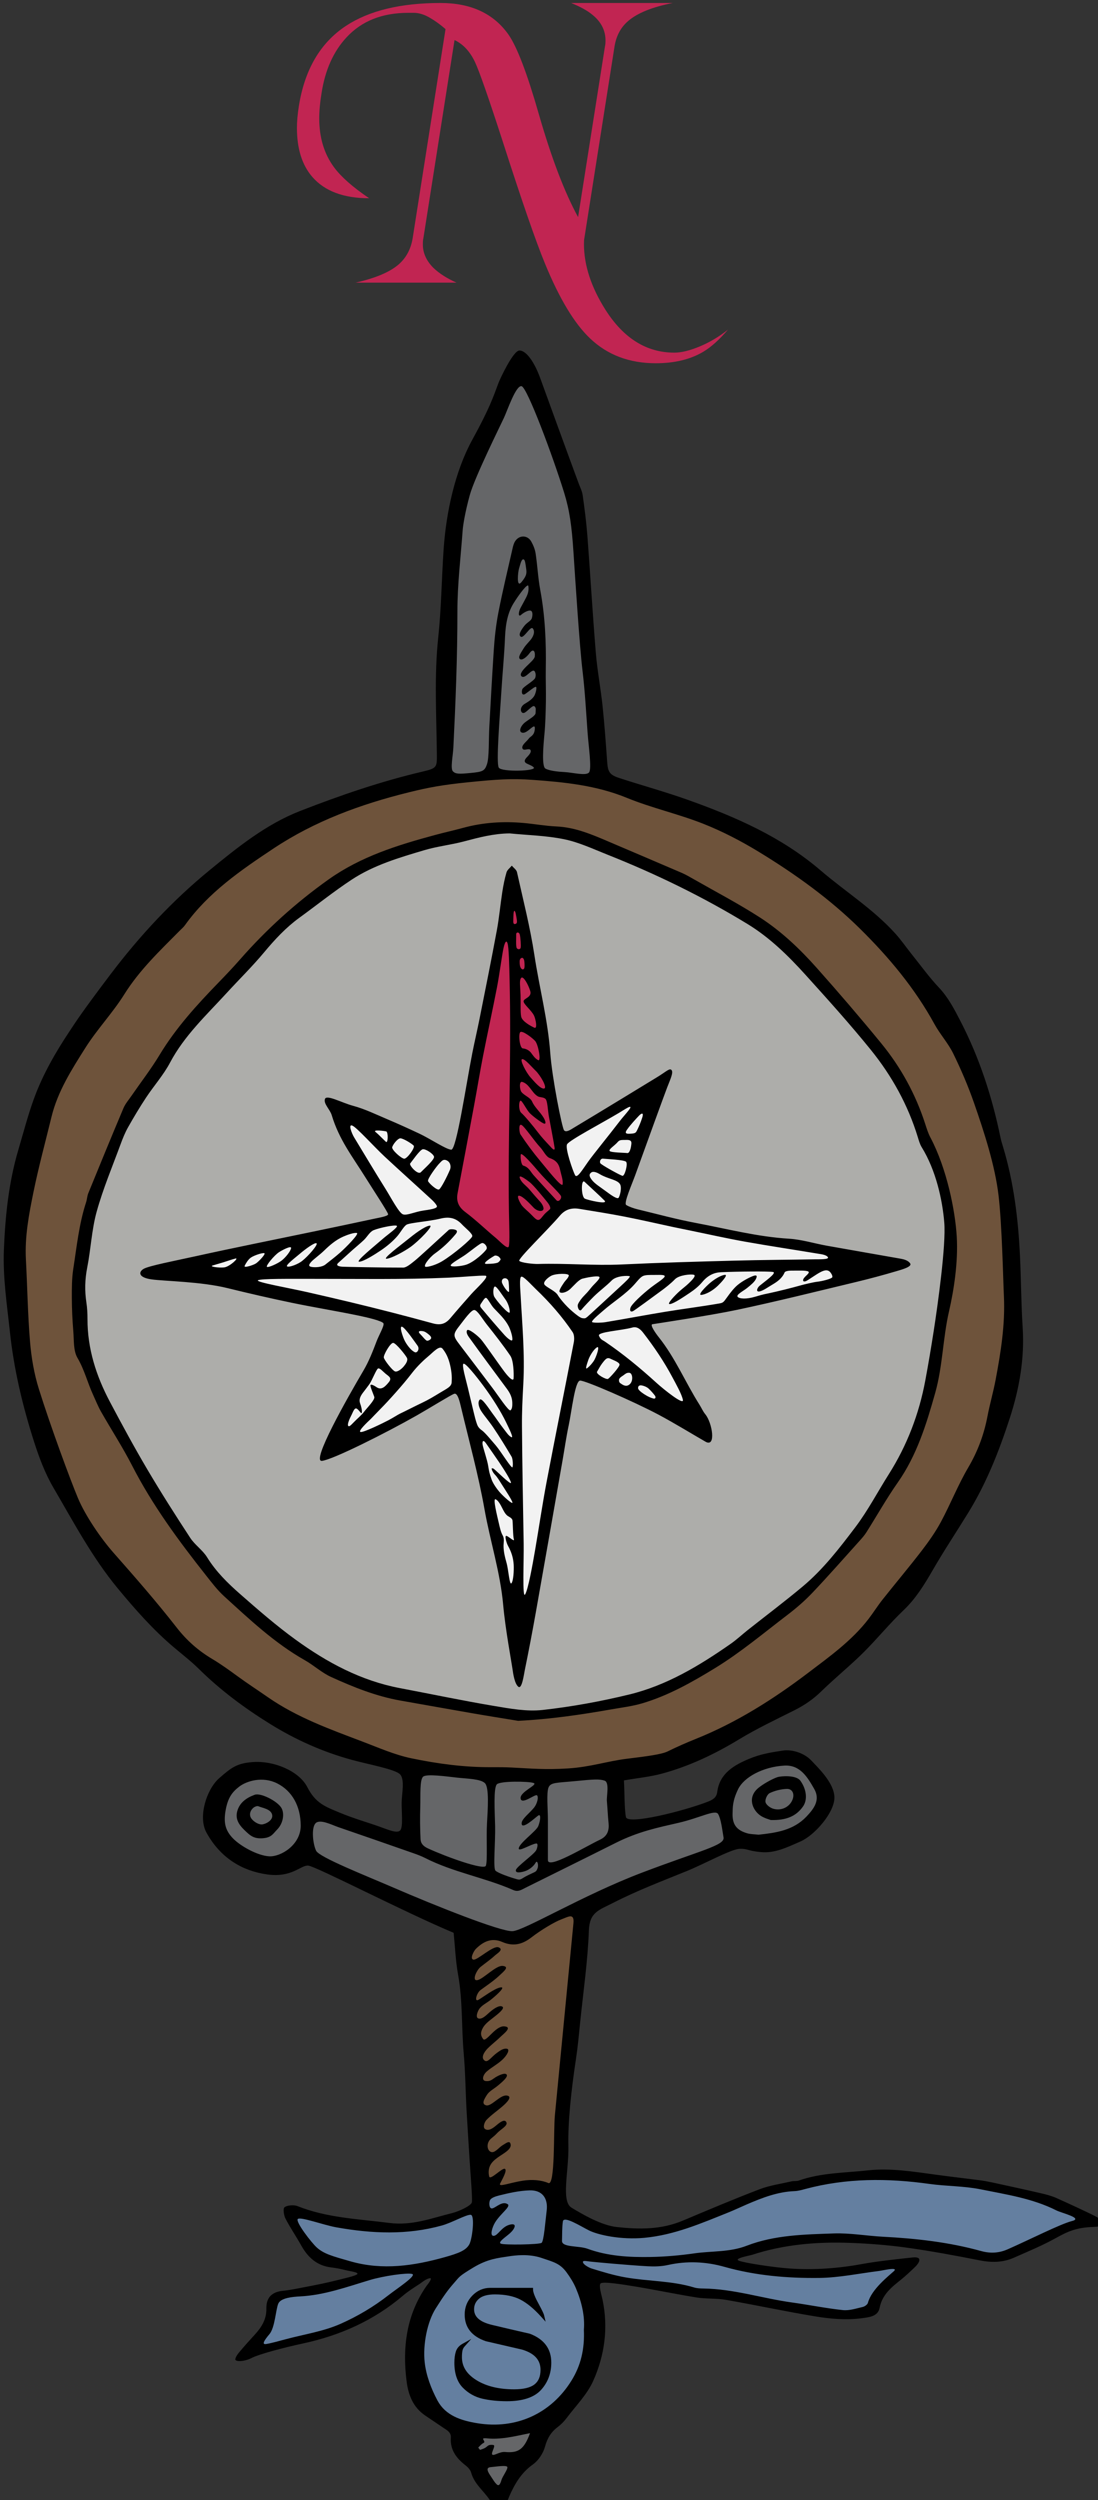 <?xml version="1.0" encoding="UTF-8" standalone="no"?>
<!-- Created with Inkscape (http://www.inkscape.org/) -->

<svg
   xmlns:dc="http://purl.org/dc/elements/1.1/"
   xmlns:cc="http://creativecommons.org/ns#"
   xmlns:rdf="http://www.w3.org/1999/02/22-rdf-syntax-ns#"
   xmlns:svg="http://www.w3.org/2000/svg"
   xmlns="http://www.w3.org/2000/svg"
   xmlns:sodipodi="http://sodipodi.sourceforge.net/DTD/sodipodi-0.dtd"
   xmlns:inkscape="http://www.inkscape.org/namespaces/inkscape"
   width="84.386mm"
   height="192.006mm"
   viewBox="0 0 84.386 192.006"
   version="1.1"
   id="svg10340"
   inkscape:version="0.92.3 (2405546, 2018-03-11)"
   sodipodi:docname="compass_sword.svg">
  <rect x="0" y="0" width="84.386" height="192.006" fill="#333333" stroke="none"/>
  <defs
     id="defs10334" />
  <sodipodi:namedview
     id="base"
     pagecolor="#ffffff"
     bordercolor="#666666"
     borderopacity="1.0"
     inkscape:pageopacity="0.0"
     inkscape:pageshadow="2"
     inkscape:zoom="0.35"
     inkscape:cx="-201.95852"
     inkscape:cy="465.70268"
     inkscape:document-units="mm"
     inkscape:current-layer="layer1"
     showgrid="false"
     inkscape:window-width="1366"
     inkscape:window-height="703"
     inkscape:window-x="0"
     inkscape:window-y="0"
     inkscape:window-maximized="1" />
  <g
     inkscape:label="Layer 1"
     inkscape:groupmode="layer"
     id="layer1"
     transform="translate(-48.521,-80.045)">
    <g
       transform="matrix(0.265,0,0,0.265,-132.068,-65.251)"
       id="Compass_Sword">
      <path
         d="m 826.217,1273.406 c -0.095,0 -0.618,-0.071 -1.562,-1.476 -0.647,-0.965 -1.396,-1.827 -2.117,-2.663 -1.31,-1.513 -2.545,-2.94 -3.051,-4.791 -0.359,-1.315 -1.466,-2.329 -2.095,-2.815 -2.808,-2.179 -3.929,-4.23 -3.749,-6.862 0.148,-2.214 -1.431,-3.232 -2.476,-3.907 l -0.299,-0.193 c -1.387,-0.925 -2.768,-1.859 -4.147,-2.794 l -1.104,-0.748 c -2.785,-1.885 -4.27,-4.651 -4.813,-8.971 -1.337,-10.61 0.472,-19.308 5.529,-26.587 l 0.095,-0.122 c 1.033,-1.332 1.783,-2.438 1.262,-3.5 -0.271,-0.558 -0.844,-0.902 -1.491,-0.902 -0.149,0 -0.302,0.018 -0.462,0.052 -1.202,0.258 -2.248,1.034 -2.94,1.548 -0.161,0.12 -0.304,0.229 -0.424,0.307 l -0.693,0.449 c -1.428,0.927 -2.903,1.883 -4.245,3.026 -7.877,6.719 -17.171,11.159 -28.412,13.576 -4.729,1.019 -12.688,3.012 -15.229,4.329 -0.628,0.326 -1.323,0.537 -1.928,0.646 0.09,-0.109 0.183,-0.22 0.273,-0.329 1.203,-1.432 2.542,-2.941 4.229,-4.771 1.803,-1.953 3.86,-4.692 3.784,-8.57 -0.049,-2.402 0.975,-3.483 3.529,-3.73 1.762,-0.17 3.499,-0.512 5.182,-0.84 l 1.231,-0.239 c 3.37,-0.644 6.414,-1.24 9.569,-2.047 0.365,-0.095 0.781,-0.195 1.218,-0.302 2.963,-0.721 4.435,-1.125 5.122,-1.728 0.483,-0.423 0.684,-1.052 0.525,-1.643 -0.318,-1.183 -1.588,-1.433 -3.51,-1.81 -0.383,-0.074 -0.739,-0.144 -1.002,-0.211 -1.425,-0.366 -2.896,-0.644 -4.373,-0.824 -3.244,-0.396 -5.652,-2.189 -7.578,-5.648 -0.646,-1.164 -1.348,-2.308 -2.024,-3.411 -0.873,-1.423 -1.774,-2.895 -2.537,-4.375 -0.178,-0.349 -0.321,-1.088 -0.343,-1.546 0.248,-0.075 0.627,-0.146 1.107,-0.146 0.44,0 0.756,0.063 0.891,0.117 6.943,2.775 14.236,3.564 21.29,4.327 1.91,0.206 3.823,0.413 5.732,0.659 1.031,0.132 2.091,0.199 3.149,0.199 4.284,0 8.208,-1.084 12.002,-2.131 1.184,-0.326 2.369,-0.653 3.568,-0.948 0.063,-0.017 6.298,-1.746 6.815,-4.23 0.168,-0.809 0.042,-3.143 -0.396,-9.313 -0.088,-1.243 -0.174,-2.433 -0.235,-3.425 -0.293,-4.589 -0.582,-9.19 -0.85,-13.797 -0.128,-2.201 -0.212,-4.449 -0.293,-6.625 -0.128,-3.427 -0.261,-6.97 -0.567,-10.457 -0.251,-2.83 -0.352,-5.735 -0.448,-8.547 -0.162,-4.71 -0.331,-9.58 -1.202,-14.384 -0.486,-2.69 -0.716,-5.504 -0.938,-8.224 -0.104,-1.266 -0.205,-2.524 -0.332,-3.776 l -0.087,-0.854 -0.792,-0.329 c -7.075,-2.948 -16.994,-7.744 -25.745,-11.976 -11.514,-5.565 -15.653,-7.521 -16.901,-7.61 -0.078,-0.01 -0.158,-0.01 -0.237,-0.01 -1.059,0 -1.982,0.475 -3.054,1.022 -1.49,0.765 -3.346,1.716 -6.307,1.716 -0.693,0 -1.428,-0.053 -2.182,-0.158 -7.4,-1.029 -12.977,-4.875 -16.57,-11.428 -2.087,-3.805 0.138,-11.078 3.385,-13.939 3.657,-3.223 4.91,-4.008 8.833,-4.326 0.4,-0.033 0.807,-0.049 1.216,-0.049 5.572,0 11.406,2.86 13.282,6.516 2.533,4.926 5.578,6.191 9.435,7.794 l 0.604,0.252 c 2.811,1.174 5.674,2.108 8.201,2.934 1.27,0.415 2.436,0.795 3.427,1.154 l 0.895,0.326 c 1.805,0.665 3.362,1.239 4.618,1.239 1.319,0 2.01,-0.627 2.354,-1.152 0.735,-1.121 0.72,-3.11 0.606,-6.255 -0.032,-0.941 -0.064,-1.83 -0.051,-2.561 0.014,-0.574 0.076,-1.275 0.146,-2.018 0.232,-2.552 0.498,-5.443 -0.97,-7.028 -1.231,-1.334 -4.683,-2.205 -10.209,-3.517 -1.606,-0.381 -3.123,-0.741 -4.423,-1.096 -8.236,-2.253 -15.907,-5.622 -23.45,-10.3 -8.007,-4.969 -14.67,-10.117 -20.373,-15.741 -1.683,-1.658 -3.519,-3.169 -5.292,-4.631 -0.692,-0.569 -1.385,-1.141 -2.067,-1.719 -6.116,-5.183 -11.301,-11.141 -15.993,-16.808 -6.047,-7.301 -10.848,-15.651 -15.49,-23.727 -1.021,-1.774 -2.04,-3.55 -3.072,-5.313 -2.003,-3.418 -3.689,-7.421 -5.471,-12.981 -3.608,-11.276 -5.881,-21.566 -6.94,-31.457 -0.166,-1.552 -0.347,-3.101 -0.527,-4.648 -0.729,-6.248 -1.481,-12.71 -1.226,-19.075 0.473,-11.73 1.749,-20.559 4.138,-28.621 0.396,-1.336 0.778,-2.676 1.161,-4.016 1.011,-3.54 2.057,-7.2 3.325,-10.688 2.181,-5.998 5.459,-12.183 10.316,-19.462 l 0.525,-0.794 c 1.504,-2.276 3.563,-5.396 11.191,-15.467 8.721,-11.515 18.289,-21.563 28.438,-29.87 7.511,-6.146 16.023,-13.111 25.893,-16.955 13.541,-5.273 24.783,-8.887 35.382,-11.367 4.876,-1.141 5.255,-2.047 5.193,-6.627 l -0.006,-0.533 c -0.028,-2.438 -0.082,-4.874 -0.135,-7.312 -0.183,-8.41 -0.372,-17.104 0.534,-25.625 0.566,-5.319 0.814,-10.741 1.057,-15.982 0.146,-3.172 0.296,-6.45 0.516,-9.66 0.478,-6.96 2.173,-20.265 8.158,-31.16 4.618,-8.402 5.881,-11.81 7.22,-15.416 l 0.444,-1.195 c 0.662,-1.76 3.601,-7.553 4.883,-8.454 0.78,0.218 2.729,2.097 4.526,7.063 1.054,2.914 8.521,23.45 11.128,30.45 0.121,0.327 0.255,0.652 0.389,0.98 0.319,0.777 0.62,1.514 0.72,2.205 0.604,4.305 1.064,7.92 1.346,11.574 0.368,4.832 0.698,9.668 1.029,14.504 0.438,6.398 0.891,13.015 1.426,19.52 0.239,2.9 0.66,5.813 1.065,8.629 0.318,2.2 0.647,4.478 0.884,6.712 0.55,5.198 0.934,10.517 1.304,15.657 l 0.049,0.675 c 0.228,3.161 0.902,4.672 4.504,5.841 2.545,0.827 5.144,1.621 7.655,2.389 4.008,1.225 8.152,2.49 12.148,3.912 12.265,4.367 26.377,10.178 38.048,20.17 2.544,2.18 5.231,4.248 7.831,6.248 4.724,3.636 9.606,7.396 13.668,11.868 1.1,1.212 2.083,2.509 3.123,3.882 0.585,0.771 1.169,1.542 1.772,2.296 0.721,0.896 1.428,1.806 2.135,2.713 1.799,2.312 3.658,4.7 5.718,6.88 2.55,2.7 4.275,6.045 5.946,9.278 l 0.117,0.229 c 5.12,9.908 8.858,20.807 11.43,33.313 0.173,0.833 0.416,1.629 0.65,2.399 l 0.091,0.299 c 2.729,8.998 4.272,18.918 4.863,31.218 0.144,2.946 0.226,5.953 0.306,8.86 0.108,3.922 0.222,7.978 0.479,11.971 0.522,8.118 -0.674,16.537 -3.659,25.738 -3.676,11.332 -7.334,19.674 -11.861,27.046 -1.261,2.05 -2.549,4.083 -3.837,6.115 -2.206,3.482 -4.488,7.084 -6.59,10.729 -2.231,3.869 -4.703,7.926 -8.181,11.238 -2.268,2.158 -4.4,4.496 -6.463,6.756 -1.596,1.748 -3.244,3.556 -4.928,5.248 -2.012,2.021 -4.195,3.964 -6.309,5.845 -1.016,0.904 -2.031,1.81 -3.034,2.727 l -0.148,0.136 c -0.977,0.893 -1.984,1.814 -2.952,2.767 -2.115,2.077 -4.555,3.793 -7.454,5.245 -0.93,0.465 -1.861,0.927 -2.793,1.39 -4.448,2.204 -9.048,4.483 -13.377,7.104 -7.657,4.637 -14.837,7.828 -21.949,9.755 -2.22,0.604 -4.576,0.955 -7.071,1.329 -1.231,0.185 -2.508,0.376 -3.84,0.606 l -1.263,0.218 0.07,1.28 c 0.065,1.211 0.101,2.538 0.136,3.854 0.073,2.738 0.142,5.324 0.472,6.98 0.366,1.838 2.722,1.85 3.521,1.85 0.005,0 0.01,0 0.016,0 5.174,0 16.751,-3.156 22.139,-5.243 1.714,-0.663 3.344,-1.607 3.648,-3.998 0.553,-4.318 3.699,-6.479 8.255,-8.396 3.092,-1.301 5.773,-1.771 9.512,-2.341 0.308,-0.047 0.631,-0.07 0.967,-0.07 2.244,0 4.703,1.028 6.119,2.561 0.204,0.222 0.448,0.478 0.722,0.76 1.964,2.048 5.619,5.857 5.537,9.063 -0.094,3.68 -5.298,9.663 -8.973,11.277 l -0.827,0.364 c -3.217,1.422 -5.994,2.65 -8.945,2.65 -0.333,0 -0.671,-0.015 -1.014,-0.047 -1.858,-0.174 -2.726,-0.409 -3.421,-0.599 -0.695,-0.188 -1.353,-0.366 -2.493,-0.366 -0.142,0 -0.291,0 -0.449,0.01 -1.729,0.061 -4.866,1.491 -9.827,3.842 -2.065,0.979 -4.201,1.99 -5.888,2.676 -1.354,0.554 -2.707,1.097 -4.059,1.639 -5.703,2.288 -11.6,4.655 -17.403,7.618 -0.522,0.269 -1.023,0.511 -1.499,0.74 -3.471,1.684 -6.212,3.012 -6.412,8.545 -0.227,6.291 -0.963,12.699 -1.675,18.896 -0.29,2.521 -0.579,5.04 -0.838,7.561 l -0.2,1.988 c -0.28,2.812 -0.571,5.717 -1,8.534 -1.643,10.829 -2.371,19.228 -2.227,25.672 0.049,2.234 -0.162,4.678 -0.367,7.041 -0.474,5.471 -0.883,10.194 1.96,11.913 2.843,1.718 8.759,5.29 13.78,5.824 2.707,0.288 4.928,0.422 6.986,0.422 4.885,0 8.978,-0.768 12.88,-2.411 l 0.631,-0.266 c 7.03,-2.964 14.3,-6.027 21.532,-8.791 1.998,-0.763 4.121,-1.194 6.367,-1.651 0.905,-0.186 1.811,-0.369 2.705,-0.575 0.174,-0.04 0.42,-0.048 0.684,-0.055 0.453,-0.015 1.018,-0.03 1.588,-0.229 4.657,-1.636 9.673,-2.031 14.523,-2.415 1.688,-0.134 3.436,-0.271 5.154,-0.46 1.397,-0.152 2.826,-0.228 4.369,-0.228 4.336,0 8.777,0.614 13.072,1.208 l 1.89,0.259 c 2.4,0.325 4.806,0.621 7.21,0.917 1.829,0.225 3.659,0.449 5.487,0.688 1.165,0.152 2.364,0.361 3.563,0.622 l 0.368,0.079 c 4.492,0.976 9.139,1.983 13.689,3.037 1.438,0.333 2.956,0.709 4.311,1.313 4.377,1.951 9.333,4.279 11.043,5.149 0.295,0.15 0.56,0.302 0.789,0.444 -0.146,0.01 -0.31,0.02 -0.49,0.024 -5.426,0.187 -8.055,1.437 -11.738,3.475 -3.159,1.747 -6.573,3.233 -9.874,4.671 l -2.104,0.919 c -1.61,0.711 -3.317,1.058 -5.216,1.058 -1.193,0 -2.459,-0.136 -3.869,-0.413 -6.658,-1.312 -13.82,-2.662 -21.09,-3.675 -5.2,-0.725 -10.637,-1.185 -16.62,-1.404 -1.435,-0.053 -2.858,-0.08 -4.233,-0.08 -9.175,0 -17.256,1.181 -24.707,3.609 -0.119,0.036 -0.379,0.093 -0.702,0.166 -2.759,0.625 -4.324,1.048 -4.469,2.454 -0.027,0.276 -0.03,1.219 1.108,1.735 1.75,0.794 11.012,2.121 15.191,2.412 1.8,0.126 3.642,0.188 5.475,0.188 5.283,0 10.816,-0.531 16.45,-1.581 3.75,-0.695 10.112,-1.381 13.532,-1.749 l 0.37,-0.04 c -0.054,0.061 -0.109,0.119 -0.171,0.18 -1.046,1.037 -2.93,2.77 -3.961,3.596 l -0.229,0.184 c -2.824,2.254 -5.744,4.586 -6.59,8.912 -0.242,1.239 -1.293,1.506 -3.632,1.817 l -0.251,0.034 c -1.412,0.189 -2.91,0.287 -4.453,0.287 -2.608,0 -5.427,-0.266 -8.865,-0.834 -4.71,-0.778 -9.484,-1.7 -14.104,-2.594 -3.798,-0.732 -7.724,-1.492 -11.604,-2.169 -1.531,-0.267 -3.074,-0.326 -4.566,-0.383 -1.383,-0.053 -2.688,-0.104 -3.965,-0.306 -3.08,-0.491 -6.21,-1.077 -9.236,-1.646 -2.814,-0.526 -5.728,-1.073 -8.609,-1.544 l -0.168,-0.027 c -2.641,-0.432 -6.629,-1.082 -8.805,-1.082 -0.945,0 -1.896,0.102 -2.437,0.832 -0.763,1.029 -0.472,2.502 0.096,4.804 0.094,0.379 0.183,0.739 0.249,1.056 1.589,7.563 0.714,15.159 -2.6,22.583 -1.186,2.658 -3.107,5.003 -5.145,7.485 -0.809,0.984 -1.644,2.004 -2.423,3.037 -0.683,0.902 -1.49,1.717 -2.337,2.353 -2.095,1.576 -3.378,3.55 -4.16,6.401 -0.456,1.67 -1.666,3.467 -2.942,4.372 -3.902,2.766 -5.913,6.538 -7.364,9.863 -0.065,0.149 -0.129,0.313 -0.196,0.484 -0.311,0.802 -0.558,1.35 -1.13,1.657 -0.102,0.068 -0.2,0.098 -0.278,0.098 z"
         id="path263"
         inkscape:connector-curvature="0"
         style="fill:#656668" />
      <path
         d="m 826.875,1182.97 c -0.975,0 -1.434,-0.507 -1.62,-0.809 -0.184,-0.296 -0.432,-0.915 -0.024,-1.73 0.063,-0.125 0.135,-0.266 0.214,-0.417 -0.675,0.451 -1.229,0.709 -1.81,0.709 v 0 c -0.813,0 -1.493,-0.537 -1.689,-1.338 -0.361,-1.457 -0.213,-2.999 0.41,-4.228 0.354,-0.697 0.836,-1.272 1.37,-1.774 -0.2,-0.041 -0.396,-0.105 -0.585,-0.198 -0.924,-0.448 -1.551,-1.403 -1.678,-2.557 -0.15,-1.374 0.399,-2.729 1.479,-3.664 -0.002,0 -0.004,0 -0.004,0 -0.515,0 -1.002,-0.131 -1.449,-0.39 -0.609,-0.354 -0.999,-0.946 -1.103,-1.674 -0.166,-1.174 0.454,-2.547 1.123,-3.241 0.668,-0.696 1.392,-1.32 2.12,-1.913 -0.296,0.097 -0.597,0.151 -0.905,0.151 -0.214,0 -0.425,-0.027 -0.625,-0.082 -1.06,-0.286 -1.509,-0.923 -1.698,-1.406 -0.502,-1.271 0.309,-2.574 0.959,-3.621 l 0.061,-0.097 c 0.511,-0.821 1.179,-1.386 1.864,-1.887 -0.179,0.023 -0.37,0.037 -0.573,0.037 -0.139,0 -0.284,-0.01 -0.438,-0.02 -0.99,-0.084 -1.75,-0.65 -2.032,-1.515 -0.439,-1.344 0.438,-2.896 1.438,-3.771 0.199,-0.173 0.397,-0.337 0.597,-0.492 -0.304,-0.027 -0.594,-0.12 -0.862,-0.277 -0.75,-0.435 -1.223,-1.125 -1.329,-1.941 -0.22,-1.699 1.193,-3.313 1.812,-3.926 0.031,-0.031 0.063,-0.063 0.096,-0.095 -0.032,0 -0.098,0 -0.098,0 -0.584,0 -1.119,-0.273 -1.474,-0.754 -1.25,-1.698 -0.934,-3.073 -0.459,-4.193 0.172,-0.408 0.385,-0.78 0.627,-1.125 -0.004,0 -0.009,0 -0.013,0 -0.161,0 -0.322,-0.014 -0.484,-0.041 -0.709,-0.124 -1.277,-0.557 -1.563,-1.187 -0.646,-1.416 0.384,-3.246 0.597,-3.599 0.115,-0.191 0.242,-0.37 0.377,-0.537 -0.595,-0.123 -1.079,-0.551 -1.282,-1.158 -0.438,-1.308 0.595,-3.485 1.747,-4.352 0.146,-0.111 0.315,-0.234 0.502,-0.368 -0.068,0.02 -0.138,0.037 -0.205,0.052 -0.19,0.041 -0.381,0.063 -0.561,0.063 h -0.001 c -0.873,0 -1.59,-0.497 -1.87,-1.299 -0.518,-1.471 0.694,-3.678 1.727,-4.765 -0.24,0.073 -0.472,0.109 -0.699,0.109 h -0.153 l -0.248,-0.041 c -0.729,-0.155 -1.288,-0.673 -1.496,-1.38 -0.466,-1.591 1.015,-3.697 1.474,-4.152 2.048,-2.021 4.071,-3.004 6.19,-3.004 1.007,0 2.04,0.226 3.072,0.671 0.953,0.411 1.83,0.61 2.683,0.61 1.414,0 2.78,-0.549 4.3,-1.728 2.823,-2.188 6.98,-4.687 9.079,-5.455 0.266,-0.097 0.529,-0.206 0.788,-0.313 0.814,-0.337 1.584,-0.655 2.356,-0.655 0.853,0 1.382,0.386 1.676,0.71 0.734,0.808 0.713,1.999 0.634,2.825 l -5.385,55.708 c -0.119,1.229 -0.161,3.559 -0.205,6.022 -0.215,11.936 -0.587,14.938 -2.968,14.939 h -10e-4 c -0.251,0 -0.497,-0.053 -0.733,-0.155 -1.141,-0.497 -2.601,-0.761 -4.222,-0.761 -0.788,0 -1.595,0.063 -2.397,0.187 -1.318,0.203 -2.625,0.521 -3.674,0.773 -1.225,0.303 -2.106,0.517 -2.757,0.517 z"
         id="path265"
         inkscape:connector-curvature="0"
         style="fill:#6e533b" />
      <path
         d="m 765.645,1189.573 c 0,2.375 7.5,12.5 7.5,12.5 l 17.375,4.875 -28.125,7.125 -3.625,8.875 -4.75,7 27.875,-7.125 23.25,-16.125 c 0,0 11.625,-5.984 26.125,-6.306 14.5,-0.32 21.036,7.431 21.036,7.431 l 40.964,6 c 0,0 30.055,5.491 36.5,4.875 6.444,-0.617 4.279,-3.974 8.125,-7.375 3.845,-3.402 7.834,-7.32 7.834,-7.32 0,0 -12.459,2.688 -27.959,3.07 -15.502,0.382 -27.625,-4.25 -27.625,-4.25 0,0 20.625,-7.25 38.75,-6.125 18.125,1.125 42,6 42,6 l 25.5,-11.125 c 0,0 -14.5,-12.627 -55.625,-13.501 -41.125,-0.874 -56.75,18.501 -75,17.376 -18.25,-1.125 -22.875,-9.375 -22.875,-9.375 0,0 0.5,-5.5 -11.5,-3.875 -12,1.625 -11.375,5.5 -11.375,5.5 l -10.375,4.25 c 0,0 -4.856,1.717 -17.504,1.971 -12.647,0.254 -26.496,-6.721 -26.496,-4.346 z"
         id="path267"
         inkscape:connector-curvature="0"
         style="fill:#647fa0" />
      <path
         d="m 824.706,1252.386 c -1.648,0 -3.336,-0.14 -5.017,-0.414 -4.719,-0.771 -9.91,-2.25 -12.64,-7.361 -2.129,-3.992 -3.46,-7.991 -3.847,-11.563 -0.6,-5.518 0.835,-12.472 3.411,-16.534 2.479,-3.909 3.622,-5.487 5.553,-7.681 0.202,-0.229 0.372,-0.429 0.525,-0.608 1.146,-1.349 1.598,-1.792 5.245,-3.999 4.069,-2.461 7.133,-2.915 10.095,-3.354 l 0.799,-0.12 c 1.556,-0.24 2.973,-0.356 4.331,-0.356 2.128,0 4.07,0.291 5.773,0.865 l 0.959,0.319 c 3.049,1.01 5.062,1.676 7.075,4.429 1.271,1.739 2.204,3.329 2.853,4.859 1.91,4.524 2.725,8.771 2.421,12.623 0.242,5.967 -0.972,10.885 -3.816,15.471 -5.288,8.53 -13.935,13.424 -23.72,13.424 z"
         id="path269"
         inkscape:connector-curvature="0"
         style="fill:#647fa0" />
      <path
         d="m 840.636,1062.407 c -2.813,0 -5.325,-0.143 -7.987,-0.292 -0.895,-0.051 -1.815,-0.104 -2.785,-0.151 -1.339,-0.067 -2.803,-0.1 -4.606,-0.1 h -1.761 c -7.067,0 -14.604,-0.855 -23.038,-2.616 -3.955,-0.824 -7.778,-2.326 -11.478,-3.776 -0.953,-0.375 -1.906,-0.75 -2.86,-1.112 l -1.999,-0.756 c -8.732,-3.301 -17.762,-6.712 -25.788,-12.284 -1.06,-0.736 -2.131,-1.462 -3.204,-2.188 -1.825,-1.235 -3.712,-2.515 -5.534,-3.845 -2.229,-1.625 -4.755,-3.467 -7.349,-5.012 -4.166,-2.48 -7.655,-5.563 -10.667,-9.424 -5.742,-7.361 -11.881,-14.385 -18.189,-21.528 -3.58,-4.052 -8.256,-10.668 -10.635,-16.316 -2.277,-5.405 -8.062,-21.124 -11.387,-31.76 -1.308,-4.176 -2.187,-8.846 -2.611,-13.881 -0.435,-5.146 -0.639,-10.382 -0.836,-15.445 -0.111,-2.854 -0.223,-5.711 -0.374,-8.563 -0.354,-6.646 0.802,-12.967 2.231,-19.95 1.057,-5.161 2.361,-10.345 3.624,-15.357 0.539,-2.142 1.078,-4.281 1.601,-6.427 1.82,-7.481 5.87,-13.891 9.786,-20.087 l 0.218,-0.346 c 1.728,-2.732 3.737,-5.309 5.683,-7.798 1.938,-2.482 3.941,-5.051 5.611,-7.719 4.011,-6.409 9.279,-11.688 14.375,-16.79 l 1.934,-1.939 c 0.147,-0.15 0.302,-0.296 0.455,-0.442 0.336,-0.319 0.651,-0.623 0.869,-0.928 7.175,-10.038 17.628,-16.988 26.027,-22.573 10.913,-7.258 23.511,-12.494 39.645,-16.479 5.637,-1.394 9.732,-2.197 17.771,-3.001 5.804,-0.581 9.442,-0.876 13.227,-0.876 1.756,0 3.536,0.066 5.446,0.205 9.452,0.683 18.685,1.602 27.716,5.298 3.683,1.508 7.594,2.714 11.377,3.881 3.568,1.1 7.258,2.237 10.805,3.639 5.3,2.097 10.82,4.886 16.41,8.292 11.982,7.311 21.647,14.65 29.548,22.442 9.548,9.414 16.693,18.567 21.85,27.988 0.701,1.278 1.547,2.479 2.442,3.752 1.067,1.517 2.173,3.085 3.02,4.812 2.405,4.912 4.449,9.764 6.076,14.419 3.128,8.962 6.165,18.447 7.197,27.102 0.79,6.606 1.152,17.347 1.393,24.452 0.07,2.071 0.128,3.775 0.182,4.884 0.416,8.692 -1.045,17.318 -2.447,24.723 -0.34,1.788 -0.77,3.571 -1.185,5.295 -0.405,1.681 -0.823,3.42 -1.147,5.129 -1.053,5.529 -2.937,10.549 -5.756,15.345 -1.66,2.819 -3.103,5.869 -4.495,8.818 -1.068,2.261 -2.173,4.598 -3.382,6.85 -1.406,2.614 -3.227,5.347 -5.728,8.599 -2.216,2.882 -4.543,5.744 -6.793,8.511 -1.533,1.886 -3.065,3.771 -4.576,5.674 -0.737,0.931 -1.409,1.896 -2.121,2.915 -0.6,0.859 -1.22,1.749 -1.877,2.607 -4.516,5.898 -10.399,10.34 -16.092,14.634 l -1.662,1.257 c -11.72,8.892 -22.163,15.038 -32.864,19.343 -3.09,1.244 -5.758,2.429 -8.156,3.618 -1.978,0.979 -5.979,1.506 -12.344,2.286 -2.315,0.283 -4.461,0.731 -6.729,1.206 -3.182,0.665 -6.471,1.354 -10.409,1.604 -1.974,0.116 -3.825,0.176 -5.668,0.176 z"
         id="path271"
         inkscape:connector-curvature="0"
         style="fill:#6e533b" />
      <path
         d="m 827.999,1044.923 c -3.046,-0.494 -6.093,-0.989 -9.135,-1.518 -4.255,-0.736 -8.506,-1.491 -12.757,-2.246 -2.737,-0.485 -5.476,-0.972 -8.213,-1.452 -7.211,-1.27 -14.061,-4.118 -19.812,-6.738 -1.437,-0.652 -2.761,-1.597 -4.164,-2.595 -1.067,-0.761 -2.174,-1.546 -3.356,-2.216 -7.972,-4.509 -14.838,-10.773 -21.478,-16.832 l -1.632,-1.487 c -1.65,-1.5 -3.111,-3.355 -4.524,-5.149 l -0.564,-0.718 c -7.507,-9.486 -15.281,-19.878 -21.285,-31.571 -1.768,-3.441 -3.778,-6.804 -5.724,-10.054 -1.112,-1.857 -2.263,-3.779 -3.349,-5.687 -0.577,-1.013 -1.051,-2.089 -1.552,-3.229 -0.221,-0.501 -0.44,-1.002 -0.67,-1.497 -0.622,-1.345 -1.129,-2.718 -1.666,-4.172 -0.815,-2.209 -1.659,-4.493 -2.938,-6.669 -0.762,-1.296 -0.84,-3.271 -0.915,-5.181 -0.025,-0.683 -0.054,-1.357 -0.106,-2.01 -0.269,-3.224 -0.408,-6.408 -0.419,-9.469 -0.01,-2.569 -0.021,-5.482 0.403,-8.216 0.201,-1.296 0.39,-2.595 0.576,-3.894 0.729,-5.056 1.483,-10.282 3.09,-15.193 0.154,-0.47 0.24,-0.942 0.316,-1.357 0.078,-0.425 0.151,-0.824 0.277,-1.135 3.426,-8.382 6.781,-16.571 10.185,-24.623 0.332,-0.786 0.89,-1.543 1.479,-2.345 0.239,-0.326 0.479,-0.651 0.708,-0.982 0.882,-1.277 1.786,-2.541 2.692,-3.806 1.871,-2.609 3.807,-5.31 5.502,-8.121 4.873,-8.073 11.319,-14.969 16.979,-20.798 1.744,-1.798 4.027,-4.182 6.223,-6.68 7.586,-8.64 16.145,-16.366 25.436,-22.966 9.31,-6.608 20.101,-9.869 30.354,-12.645 1.353,-0.364 2.712,-0.699 4.071,-1.033 1.406,-0.347 2.813,-0.692 4.21,-1.071 3.828,-1.039 7.896,-1.566 12.097,-1.566 1.563,0 3.18,0.072 4.805,0.217 1.277,0.111 2.588,0.278 3.854,0.44 1.88,0.239 3.823,0.487 5.772,0.575 5.163,0.229 9.759,2.193 14.623,4.271 0,0 5.32,2.271 7.918,3.377 4.434,1.889 8.864,3.775 13.289,5.681 1.017,0.438 1.991,0.997 3.023,1.588 l 0.14,0.08 c 1.913,1.093 3.841,2.164 5.767,3.234 4.523,2.518 9.203,5.119 13.598,7.955 5.396,3.482 10.503,8.017 16.075,14.269 6.531,7.327 12.831,14.687 18.724,21.877 5.577,6.807 9.775,14.493 12.479,22.845 l 0.088,0.271 c 0.423,1.312 0.859,2.666 1.535,3.939 4.5,8.488 7.025,20.522 7.47,28.113 0.45,7.686 -0.955,15.819 -2.214,21.289 -0.821,3.573 -1.282,7.235 -1.729,10.778 -0.533,4.238 -1.086,8.622 -2.259,12.782 -2.563,9.1 -5.31,17.897 -10.651,25.516 -2.157,3.075 -4.131,6.323 -6.041,9.467 -1.026,1.689 -2.054,3.38 -3.11,5.049 -0.504,0.796 -1.193,1.563 -1.86,2.304 -1.13,1.254 -2.257,2.515 -3.385,3.772 -3.316,3.704 -6.745,7.534 -10.218,11.192 -1.977,2.084 -4.332,4.174 -7.004,6.213 -1.691,1.289 -3.371,2.601 -5.052,3.912 -5.098,3.981 -10.367,8.099 -15.905,11.485 -5.982,3.659 -13.014,7.755 -20.748,10.043 -2.082,0.615 -4.328,0.979 -6.5,1.329 -0.742,0.12 -1.484,0.24 -2.225,0.37 -7.291,1.279 -16.915,2.81 -26.791,3.303 z"
         id="path273"
         inkscape:connector-curvature="0"
         style="fill:#adadaa" />
      <g
         id="g285">
        <path
           d="m 831.729,1046.99 c -4.369,-0.719 -8.744,-1.408 -13.109,-2.166 -6.994,-1.211 -13.98,-2.471 -20.973,-3.699 -7.072,-1.244 -13.687,-3.896 -20.158,-6.846 -2.719,-1.238 -5.008,-3.383 -7.633,-4.867 -8.761,-4.955 -16.009,-11.811 -23.369,-18.508 -1.961,-1.783 -3.595,-3.947 -5.25,-6.039 -7.955,-10.053 -15.55,-20.338 -21.438,-31.81 -2.752,-5.36 -6.055,-10.438 -9.041,-15.684 -0.879,-1.543 -1.529,-3.217 -2.276,-4.832 -1.625,-3.516 -2.523,-7.287 -4.539,-10.717 -1.242,-2.113 -0.998,-5.158 -1.218,-7.801 -0.264,-3.187 -0.411,-6.388 -0.424,-9.582 -0.01,-2.816 -0.008,-5.672 0.422,-8.441 1.006,-6.478 1.666,-13.032 3.722,-19.313 0.274,-0.843 0.297,-1.777 0.629,-2.591 3.362,-8.229 6.731,-16.452 10.19,-24.639 0.545,-1.293 1.521,-2.41 2.328,-3.584 2.724,-3.949 5.676,-7.756 8.148,-11.854 4.737,-7.853 10.844,-14.533 17.178,-21.058 2.102,-2.166 4.182,-4.358 6.174,-6.627 7.664,-8.729 16.181,-16.438 25.685,-23.188 9.373,-6.654 19.979,-9.931 30.813,-12.859 2.748,-0.744 5.533,-1.359 8.279,-2.105 5.719,-1.553 11.531,-1.912 17.404,-1.396 3.194,0.281 6.368,0.869 9.565,1.013 5.474,0.244 10.349,2.347 15.252,4.441 7.027,3.004 14.064,5.981 21.084,9.004 1.142,0.492 2.228,1.121 3.31,1.74 6.498,3.711 13.151,7.18 19.43,11.229 6.154,3.974 11.498,9.056 16.369,14.521 6.397,7.178 12.666,14.483 18.762,21.922 5.689,6.943 9.959,14.736 12.734,23.313 0.438,1.353 0.865,2.734 1.524,3.98 4.765,8.984 7.199,21.24 7.636,28.703 0.438,7.462 -0.843,15.585 -2.248,21.696 -1.789,7.784 -1.818,15.879 -4.004,23.629 -2.566,9.104 -5.326,18.063 -10.859,25.95 -3.268,4.658 -6.064,9.646 -9.113,14.459 -0.568,0.896 -1.293,1.703 -2.006,2.496 -4.521,5.019 -8.98,10.097 -13.629,14.994 -2.193,2.313 -4.639,4.431 -7.176,6.365 -6.938,5.289 -13.668,10.949 -21.078,15.481 -6.629,4.056 -13.523,7.957 -21.092,10.195 -2.879,0.853 -5.91,1.215 -8.883,1.736 -8.948,1.579 -17.922,2.89 -27.122,3.339 z m -2.447,-257.18 c -4.586,0.033 -8.879,1.16 -13.205,2.31 -3.781,1.004 -7.728,1.422 -11.472,2.529 -7.334,2.168 -14.741,4.342 -21.192,8.598 -5.191,3.424 -10.063,7.332 -15.103,10.988 -3.912,2.838 -7.139,6.319 -10.229,10.021 -3.414,4.092 -7.238,7.838 -10.844,11.771 -5.877,6.416 -12.293,12.354 -16.461,20.223 -1.904,3.594 -4.695,6.711 -6.953,10.129 -1.851,2.799 -3.574,5.688 -5.224,8.611 -0.868,1.543 -1.543,3.217 -2.155,4.885 -2.386,6.492 -5.093,12.9 -6.938,19.547 -1.461,5.265 -1.686,10.859 -2.752,16.251 -0.668,3.389 -0.744,6.693 -0.234,10.076 0.238,1.578 0.326,3.193 0.32,4.789 -0.024,8.596 2.525,16.506 6.494,23.99 3.492,6.59 7.047,13.153 10.838,19.573 3.978,6.73 8.183,13.332 12.469,19.871 1.351,2.06 3.601,3.539 4.89,5.625 2.571,4.162 5.992,7.515 9.586,10.664 5.207,4.566 10.455,9.136 16.055,13.193 9.148,6.631 19.012,11.934 30.305,14.065 9.08,1.716 18.127,3.625 27.24,5.154 4.656,0.779 9.506,1.681 14.117,1.17 8.453,-0.936 16.891,-2.483 25.158,-4.491 10.842,-2.634 20.317,-8.349 29.393,-14.683 1.748,-1.221 3.313,-2.697 4.988,-4.022 5.301,-4.195 10.713,-8.256 15.896,-12.593 5.916,-4.946 10.634,-11.063 15.248,-17.159 3.642,-4.812 6.468,-10.234 9.709,-15.354 5.306,-8.375 8.781,-17.461 10.595,-27.186 0.879,-4.717 1.676,-9.451 2.414,-14.191 1.205,-7.738 3.623,-25.019 3.088,-31.575 -0.533,-6.557 -2.41,-15.139 -6.545,-21.834 -0.545,-0.885 -0.832,-1.946 -1.144,-2.957 -2.856,-9.317 -7.518,-17.727 -13.598,-25.241 -6.047,-7.47 -12.498,-14.619 -18.949,-21.75 -5.021,-5.552 -10.406,-10.824 -16.822,-14.734 -12.942,-7.889 -26.549,-14.516 -40.645,-20.107 -4.113,-1.633 -8.201,-3.565 -12.488,-4.452 -5.178,-1.074 -10.557,-1.179 -15.85,-1.704 z"
           id="path275"
           inkscape:connector-curvature="0" />
        <path
           d="m 998.948,1190.465 c -1.793,-0.912 -6.881,-3.297 -11.109,-5.182 -1.447,-0.646 -3.021,-1.043 -4.572,-1.402 -4.684,-1.084 -9.381,-2.102 -14.077,-3.121 -1.218,-0.264 -2.447,-0.479 -3.683,-0.643 -4.229,-0.551 -8.465,-1.031 -12.688,-1.604 -6.535,-0.885 -13.095,-1.965 -19.683,-1.243 -6.688,0.731 -13.521,0.674 -19.998,2.946 -0.651,0.229 -1.428,0.08 -2.116,0.24 -3.103,0.715 -6.314,1.16 -9.265,2.285 -7.469,2.854 -14.84,5.969 -22.209,9.074 -6.272,2.645 -12.518,2.59 -19.153,1.885 -4.554,-0.484 -10.101,-3.76 -13.188,-5.625 -3.086,-1.865 -0.742,-10.687 -0.898,-17.754 -0.157,-7.068 0.773,-15.947 2.212,-25.424 0.532,-3.511 0.846,-7.056 1.209,-10.593 0.905,-8.846 2.198,-17.682 2.52,-26.551 0.193,-5.344 2.91,-5.9 7.127,-8.055 7.088,-3.619 14.186,-6.287 21.35,-9.205 4.847,-1.973 12.806,-6.328 15.222,-6.412 2.416,-0.084 2.176,0.576 6.18,0.951 4.004,0.375 7.385,-1.275 11.5,-3.084 4.115,-1.809 9.725,-8.277 9.832,-12.559 0.108,-4.281 -4.84,-8.894 -6.642,-10.839 -2.01,-2.174 -5.551,-3.364 -8.358,-2.936 -3.678,0.561 -6.529,1.039 -9.854,2.438 -4.151,1.746 -8.432,4.125 -9.125,9.539 -0.205,1.607 -1.235,2.256 -2.739,2.838 -7.134,2.765 -23.281,6.769 -23.742,4.455 -0.461,-2.314 -0.383,-6.991 -0.582,-10.633 4.092,-0.707 7.646,-1.043 11.043,-1.965 7.93,-2.148 15.272,-5.646 22.318,-9.912 5.166,-3.127 10.655,-5.729 16.067,-8.438 2.902,-1.452 5.512,-3.239 7.818,-5.506 0.998,-0.979 2.033,-1.924 3.064,-2.866 3.137,-2.867 6.396,-5.609 9.391,-8.617 3.881,-3.9 7.383,-8.188 11.363,-11.978 3.551,-3.383 6.024,-7.385 8.436,-11.563 3.289,-5.707 6.955,-11.193 10.404,-16.809 5.26,-8.563 8.924,-17.854 12.006,-27.355 2.76,-8.508 4.309,-17.23 3.727,-26.275 -0.447,-6.924 -0.449,-13.875 -0.783,-20.808 -0.514,-10.693 -1.805,-21.275 -4.924,-31.566 -0.258,-0.85 -0.529,-1.7 -0.709,-2.569 -2.41,-11.726 -6.068,-23.056 -11.561,-33.687 -1.762,-3.409 -3.547,-6.922 -6.297,-9.834 -2.804,-2.969 -5.213,-6.313 -7.775,-9.506 -1.662,-2.072 -3.172,-4.281 -4.953,-6.244 -6.393,-7.043 -14.467,-12.106 -21.629,-18.241 -11.336,-9.705 -24.686,-15.515 -38.502,-20.434 -6.535,-2.326 -13.24,-4.169 -19.842,-6.313 -2.83,-0.919 -3.313,-1.792 -3.512,-4.575 -0.396,-5.464 -0.781,-10.934 -1.357,-16.38 -0.539,-5.114 -1.523,-10.188 -1.945,-15.309 -0.934,-11.328 -1.592,-22.68 -2.455,-34.014 -0.299,-3.902 -0.811,-7.791 -1.354,-11.668 -0.17,-1.193 -0.756,-2.334 -1.185,-3.486 -2.594,-6.967 -9.977,-27.266 -11.123,-30.438 -1.807,-4.992 -4.188,-8.035 -6.021,-8.035 -1.834,0 -5.662,8.271 -6.09,9.408 -1.502,3.994 -2.494,7.176 -7.578,16.426 -5.082,9.25 -7.609,21.191 -8.334,31.756 -0.582,8.525 -0.662,17.1 -1.566,25.589 -1.176,11.046 -0.534,22.071 -0.407,33.104 0.051,4.475 0.241,4.731 -4.076,5.742 -12.17,2.849 -23.97,6.905 -35.576,11.428 -9.889,3.851 -18.187,10.558 -26.281,17.183 -10.604,8.678 -20.09,18.781 -28.674,30.115 -8.584,11.332 -10.187,13.959 -11.769,16.33 -4.159,6.233 -7.907,12.717 -10.473,19.77 -1.76,4.836 -3.051,9.845 -4.514,14.785 -2.802,9.453 -3.802,19.176 -4.195,28.974 -0.324,8.037 0.904,15.97 1.76,23.935 1.164,10.854 3.689,21.396 7.002,31.744 1.461,4.563 3.189,9.158 5.599,13.27 5.842,9.979 11.26,20.25 18.697,29.23 5.002,6.041 10.172,11.904 16.172,16.988 2.444,2.069 5.002,4.03 7.278,6.274 6.24,6.154 13.146,11.299 20.625,15.939 7.527,4.668 15.354,8.146 23.83,10.465 4.767,1.303 12.574,2.707 13.955,4.201 1.381,1.492 0.494,5.561 0.441,8.039 -0.054,2.584 0.442,6.889 -0.32,8.053 -0.766,1.164 -3.236,0.086 -6.174,-0.978 -2.938,-1.063 -7.375,-2.313 -11.563,-4.063 -4.188,-1.75 -6.901,-2.688 -9.313,-7.375 -2.408,-4.689 -9.779,-7.744 -15.896,-7.244 -4.412,0.359 -5.979,1.432 -9.668,4.682 -3.688,3.252 -6.16,11.22 -3.694,15.714 4.071,7.424 10.424,11.157 17.635,12.161 7.211,1.002 9.686,-2.719 11.875,-2.563 2.188,0.156 28.115,13.61 42.194,19.479 0.406,4.009 0.562,8.111 1.285,12.111 1.371,7.557 0.961,15.211 1.633,22.801 0.5,5.66 0.527,11.361 0.857,17.039 0.268,4.607 0.557,9.213 0.85,13.806 0.259,4.047 0.867,11.35 0.66,12.35 -0.209,1 -3.791,2.643 -5.752,3.127 -5.945,1.465 -11.561,3.701 -18.19,2.85 -9.015,-1.158 -18.082,-1.461 -26.673,-4.895 -0.932,-0.373 -2.887,-0.283 -3.719,0.354 -0.51,0.392 -0.16,2.418 0.248,3.215 1.381,2.687 3.115,5.187 4.584,7.828 1.933,3.472 4.56,5.879 8.662,6.379 1.408,0.173 2.814,0.437 4.189,0.789 1.156,0.297 4.014,0.644 3.396,1.185 -0.619,0.541 -3.844,1.229 -5.75,1.717 -3.176,0.813 -6.326,1.426 -9.479,2.027 -2.088,0.396 -4.174,0.856 -6.283,1.061 -3.227,0.313 -4.896,1.947 -4.83,5.193 0.061,3.084 -1.422,5.418 -3.404,7.565 -1.451,1.574 -2.881,3.166 -4.258,4.806 -0.514,0.608 -1.115,1.317 -1.344,2.196 -0.228,0.88 2.59,0.826 4.748,-0.295 2.16,-1.119 9.317,-3.004 14.869,-4.198 10.801,-2.322 20.588,-6.677 29.045,-13.89 1.479,-1.262 3.156,-2.299 4.789,-3.365 0.608,-0.396 1.715,-1.401 2.881,-1.651 1.166,-0.25 -0.707,1.985 -0.887,2.244 -5.824,8.383 -7.019,17.727 -5.775,27.588 0.508,4.041 1.9,7.592 5.434,9.981 1.752,1.187 3.5,2.375 5.262,3.55 1.041,0.69 2.236,1.286 2.136,2.805 -0.246,3.607 1.635,6.027 4.303,8.098 0.67,0.521 1.375,1.279 1.588,2.06 0.896,3.272 3.595,5.245 5.361,7.877 1.231,1.834 2.43,2.543 3.723,1.852 1.293,-0.692 1.611,-2.021 1.966,-2.834 1.577,-3.615 3.489,-6.865 6.877,-9.266 1.612,-1.144 2.975,-3.24 3.5,-5.166 0.657,-2.398 1.705,-4.179 3.637,-5.631 0.981,-0.738 1.879,-1.654 2.621,-2.638 2.672,-3.545 5.965,-6.838 7.731,-10.803 3.304,-7.4 4.4,-15.34 2.693,-23.465 -0.314,-1.504 -1.127,-3.99 -0.597,-4.709 0.531,-0.719 6.728,0.307 10.019,0.844 5.965,0.976 11.885,2.238 17.854,3.189 2.803,0.444 5.719,0.199 8.51,0.686 8.588,1.498 17.117,3.342 25.719,4.765 4.521,0.748 9.123,1.178 13.748,0.553 2.182,-0.295 4.617,-0.525 5.102,-3.002 0.767,-3.916 3.523,-6.023 6.308,-8.248 1.11,-0.892 3.065,-2.697 4.073,-3.697 0.97,-0.961 2.357,-2.994 -0.83,-2.649 -3.187,0.344 -10.161,1.075 -14.18,1.821 -7.201,1.343 -14.387,1.873 -21.561,1.371 -4.465,-0.311 -13.264,-1.637 -14.697,-2.287 -1.433,-0.649 3.244,-1.459 3.914,-1.676 9.252,-3.016 18.799,-3.816 28.441,-3.459 5.504,0.203 11.022,0.633 16.475,1.393 7.037,0.979 14.035,2.287 21.01,3.66 3.441,0.679 6.742,0.674 9.943,-0.737 4.072,-1.793 8.209,-3.5 12.094,-5.648 3.578,-1.979 5.971,-3.119 11.092,-3.295 5.111,-0.173 2.091,-2.274 0.296,-3.188 z M 895.54,1066.785 c 1.666,-3.418 7.108,-6.463 13.396,-6.824 4.594,-0.266 6.745,3.396 8.674,6.773 1.85,3.241 -0.133,5.764 -2.254,8.004 -3.813,4.026 -8.904,4.713 -13.896,5.254 -1.225,-0.143 -2.315,-0.121 -3.315,-0.416 -3.091,-0.908 -4.341,-2.572 -4.218,-5.879 0.058,-1.556 -0.053,-3.496 1.613,-6.912 z m -136.019,19.471 c -3.354,-0.201 -8.297,-2.93 -10.504,-5.213 -2.207,-2.283 -2.729,-4.518 -2.139,-7.986 0.639,-3.737 1.896,-5.41 3.979,-7.006 2.081,-1.596 6.723,-3.1 11.034,-0.912 4.313,2.188 6.769,6.601 6.791,12.205 0.024,5.607 -5.806,9.113 -9.161,8.912 z m 53.431,-321.344 c 0.649,-13.16 1.18,-26.318 1.172,-39.506 -0.004,-7.803 0.963,-15.604 1.522,-23.404 0.103,-1.41 0.662,-5.138 2.076,-10.268 1.416,-5.129 8.873,-20.154 9.9,-22.367 1.027,-2.213 3.473,-9.49 5.111,-9.162 1.639,0.329 9.143,20.506 12.344,30.859 1.604,5.188 2.211,9.721 2.711,17.303 0.5,7.584 1.748,27.02 2.615,34.256 0.719,5.993 1.043,12.034 1.479,18.059 0.281,3.86 1.238,10.299 0.445,11.426 -0.793,1.127 -4.805,0.045 -7.063,-0.066 -2.02,-0.1 -4.532,-0.385 -5.625,-1.026 -1.092,-0.641 -0.604,-6.495 -0.289,-9.831 0.302,-3.168 0.373,-6.363 0.435,-9.551 0.059,-3.168 -0.088,-6.342 -0.031,-9.511 0.136,-7.668 -0.19,-15.286 -1.602,-22.854 -0.65,-3.484 -0.813,-7.06 -1.343,-10.569 -0.18,-1.195 -0.668,-2.4 -1.262,-3.462 -1.084,-1.934 -3.502,-1.951 -4.688,-0.086 -0.369,0.578 -0.564,1.296 -0.72,1.978 -1.407,6.226 -2.918,12.431 -4.135,18.693 -0.707,3.646 -1.111,7.377 -1.348,11.09 -0.465,7.274 -0.869,14.552 -1.271,21.895 -0.225,4.093 -0.02,8.973 -0.684,10.95 -0.662,1.979 -1.271,2.202 -4.688,2.536 -3.417,0.333 -4.395,0.327 -5.188,-0.464 -0.793,-0.791 0.008,-4.488 0.127,-6.918 z m 20.504,-10.023 c 0.896,-0.286 2.463,-2.391 3.016,-1.913 0.554,0.479 0.326,1.038 0.328,1.941 0.004,0.788 -1.807,1.752 -3.059,2.712 -1.25,0.96 -2.113,2.917 -0.617,3.021 1.496,0.104 3.586,-3.22 3.457,-1.168 -0.127,2.053 -1.279,2.155 -1.75,2.842 -0.688,0.933 -2.168,1.9 -1.851,2.843 0.318,0.942 1.943,-0.246 2.351,0.504 0.408,0.75 -1.023,1.991 -1.252,2.269 -1.457,1.767 1.137,1.646 2.17,2.732 1.033,1.086 -9.293,1.417 -10.125,0.083 -0.834,-1.334 0.307,-14.785 0.764,-22.315 0.312,-5.139 0.832,-10.265 1.037,-15.403 0.183,-4.513 0.986,-7.472 2.469,-9.896 1.484,-2.424 4.183,-6.055 4.313,-5 0.133,1.056 0.031,1.97 -0.688,3.375 -0.719,1.406 -0.875,1.614 -1.563,2.906 -0.688,1.292 -0.72,2.813 0.125,2.063 0.844,-0.75 2.188,-1.438 2.813,-1.22 0.625,0.22 0.563,1.375 0.313,2.188 -0.25,0.813 -1.438,1.209 -2.281,2.344 -0.843,1.135 -1.75,2.5 -0.898,3.024 0.851,0.523 2.773,-3.182 3.431,-2.432 0.658,0.75 0.369,1.81 -0.193,2.746 -0.562,0.938 -1.703,1.842 -2.438,3.056 -0.779,1.279 -1.685,2.521 -1.097,3.063 0.589,0.543 1.927,-0.457 2.875,-1.75 0.949,-1.293 1.636,-0.615 1.464,1.031 -0.078,0.745 -1.365,1.818 -2.4,2.844 -1.25,1.238 -2.066,2.33 -1.459,2.896 1.111,1.035 3.156,-2.668 3.875,-1.354 0.176,0.321 0.379,1.009 0.1,1.823 -0.279,0.813 -3.475,2.56 -3.736,3.289 -0.301,0.842 -0.106,1.992 0.867,1.347 0.973,-0.645 2.351,-1.876 2.957,-2.041 0.609,-0.165 0.021,1.938 -0.313,2.532 -0.75,1.344 -2.594,2.207 -3,2.507 -1.534,1.131 -0.9,2.797 -0.005,2.511 z m -1.469,-41.813 c 0.282,-0.879 0.625,-2.625 1.188,-2.688 0.563,-0.063 0.642,1.003 0.863,2.503 0.225,1.5 0.229,2.186 -1.332,4.092 -1.561,1.905 -1.002,-3.028 -0.719,-3.907 z m -45.357,339.942 c -9.475,-3.596 -19,-6.991 -27.477,-12.877 -2.884,-2.004 -5.855,-3.93 -8.711,-6.014 -2.433,-1.773 -4.88,-3.549 -7.461,-5.086 -4.013,-2.389 -7.347,-5.326 -10.269,-9.072 -5.793,-7.426 -12.008,-14.531 -18.246,-21.596 -3.803,-4.305 -8.231,-10.808 -10.387,-15.922 -2.155,-5.115 -7.949,-20.787 -11.34,-31.631 -1.367,-4.369 -2.164,-9.002 -2.551,-13.572 -0.673,-7.965 -0.783,-15.978 -1.207,-23.963 -0.354,-6.659 0.887,-13.147 2.205,-19.585 1.491,-7.295 3.45,-14.494 5.213,-21.732 1.797,-7.389 5.854,-13.723 9.821,-20.004 3.41,-5.398 7.91,-10.111 11.298,-15.521 4.418,-7.061 10.346,-12.666 16.108,-18.479 0.502,-0.506 1.064,-0.973 1.476,-1.547 6.766,-9.467 16.182,-15.914 25.651,-22.211 11.976,-7.963 25.316,-12.854 39.193,-16.28 5.7,-1.409 9.651,-2.175 17.567,-2.967 7.916,-0.792 12.287,-1.11 18.427,-0.667 9.141,0.66 18.422,1.57 27.272,5.193 7.217,2.955 14.939,4.658 22.197,7.525 5.604,2.216 11.037,5.042 16.189,8.183 10.5,6.404 20.518,13.589 29.286,22.238 8.367,8.25 15.902,17.248 21.599,27.654 1.613,2.944 3.961,5.506 5.432,8.506 2.266,4.627 4.311,9.396 6.01,14.26 3.052,8.74 6.109,18.269 7.127,26.797 1.021,8.527 1.336,24.448 1.564,29.233 0.395,8.238 -0.898,16.334 -2.424,24.387 -0.664,3.496 -1.666,6.926 -2.332,10.422 -1.008,5.295 -2.82,10.188 -5.582,14.883 -2.969,5.044 -5.131,10.554 -7.904,15.72 -1.588,2.951 -3.551,5.735 -5.6,8.399 -3.688,4.797 -7.596,9.427 -11.355,14.168 -1.416,1.785 -2.627,3.73 -4.014,5.541 -4.828,6.31 -11.289,10.923 -17.48,15.619 -10.045,7.621 -20.723,14.404 -32.53,19.154 -2.793,1.125 -5.563,2.326 -8.261,3.664 -1.807,0.895 -6.186,1.449 -11.879,2.146 -5.69,0.697 -10.471,2.384 -17.055,2.802 -6.582,0.416 -10.588,0.026 -16.271,-0.261 -1.959,-0.1 -3.927,-0.108 -5.888,-0.098 -7.867,0.051 -15.649,-0.988 -23.297,-2.584 -4.825,-1.007 -9.46,-3.058 -14.114,-4.825 z m 53.91,13.308 c 0.619,-1.551 2.383,-1.344 7.787,-1.875 5.405,-0.531 7.004,-0.625 8.481,-0.129 1.479,0.494 0.545,4.514 0.664,5.885 0.228,2.631 0.236,3.813 0.492,6.439 0.209,2.155 -0.354,3.771 -2.455,4.772 -4.479,2.137 -15.137,8.664 -15.143,5.947 -0.006,-2.717 0,-7.379 0,-11.625 0.002,-3.107 -0.445,-7.861 0.174,-9.414 z m -3,8.125 c 0.918,-0.646 0.646,1.5 0.041,3.041 -0.58,1.486 -5.586,4.951 -5.668,6.494 -0.058,1.035 3.522,-1.254 5.043,-1.451 0.742,-0.098 0.271,1.465 0.043,1.916 -0.639,1.264 -5.756,4.801 -5.918,5.791 -0.16,0.99 1.43,0.686 2.584,0.334 1.154,-0.35 2.502,-1.33 3.156,-2.496 0.479,-0.859 0.918,0.684 0.541,1.666 -0.433,1.123 -0.507,0.875 -2.697,1.955 -2.191,1.082 -2.094,1.535 -3.308,1.188 -2.192,-0.627 -5.448,-1.771 -6.192,-2.479 -0.744,-0.708 0.014,-8.516 -0.104,-12.941 -0.11,-4.238 -0.516,-11.115 0.521,-12.1 1.037,-0.984 9.125,-0.875 10.625,-0.375 1.5,0.5 -4.041,2.541 -3.75,4.5 0.293,1.957 4.209,-1.375 4.75,-0.918 0.543,0.459 0.057,2.434 -0.832,3.541 -1.283,1.602 -3.592,3.275 -3.625,4.543 -0.062,2.145 3.872,-1.564 4.79,-2.209 z m -15.166,14.543 c -0.519,1.357 -11.432,-2.559 -16.764,-5.021 -1.271,-0.586 -2.107,-1.321 -2.177,-2.709 -0.153,-3.104 -0.184,-6.203 -0.08,-9.346 0.104,-3.143 -0.227,-8.031 0.896,-8.799 1.119,-0.768 6.506,-0.045 9.783,0.33 2.762,0.316 6.842,0.336 8.092,1.627 1.25,1.293 0.81,7.545 0.578,11.668 -0.24,4.256 0.191,10.893 -0.328,12.25 z m -26.582,6.422 c -8.187,-3.543 -21.725,-8.871 -22.647,-10.777 -0.925,-1.907 -1.438,-6.563 -0.188,-7.938 1.25,-1.375 4.781,0.461 6.578,1.078 7.905,2.711 13.91,4.811 21.801,7.565 1.174,0.41 2.349,0.851 3.455,1.412 8.135,4.136 17.221,5.634 25.529,9.269 1.422,0.623 2.377,-0.078 3.471,-0.621 8.76,-4.349 17.533,-8.672 26.275,-13.056 6.522,-3.27 12.141,-4.416 18.225,-5.813 6.084,-1.398 10.584,-3.916 11.428,-2.557 0.845,1.36 1.193,4.502 1.593,6.819 0.396,2.318 -6.687,3.734 -23.771,10.234 -17.082,6.5 -33.969,16.705 -37.416,16.918 -3.448,0.213 -23.04,-7.642 -34.333,-12.533 z m 23.654,17.691 c 2.118,-2.095 4.551,-3.386 7.68,-2.035 3.053,1.317 5.69,0.828 8.437,-1.301 2.788,-2.162 6.786,-4.543 8.69,-5.24 1.904,-0.697 3.822,-2.008 3.525,1.076 -0.3,3.084 -1.281,13.256 -1.97,20.36 -1.098,11.353 -2.137,22.103 -3.416,35.347 -0.426,4.401 0.125,20.512 -1.896,19.627 -2.023,-0.884 -4.746,-1.091 -7.416,-0.679 -3.799,0.584 -7.148,1.986 -6.563,0.81 0.588,-1.177 2.152,-3.851 1.375,-4.246 -0.774,-0.398 -4.25,3.438 -4.551,2.215 -0.303,-1.221 -0.125,-2.4 0.297,-3.232 0.494,-0.971 1.349,-1.674 2.271,-2.338 1.416,-1.022 3.858,-2.207 3.664,-3.652 -0.195,-1.442 -1.324,-0.432 -2.384,0.191 -1.057,0.625 -2.293,2.426 -3.422,1.879 -1.129,-0.549 -1.313,-2.701 0.217,-3.92 0.56,-0.443 1.111,-0.91 1.591,-1.434 1.057,-1.16 3.178,-2.16 2.774,-3.152 -0.401,-0.99 -1.5,-0.393 -2.891,0.799 -1.393,1.191 -2.398,1.637 -3.254,1.146 -0.854,-0.494 -0.18,-2.127 0.342,-2.67 1.459,-1.521 3.252,-2.709 4.838,-4.115 0.717,-0.637 2.979,-2.697 1.07,-2.965 -1.908,-0.271 -4.5,3.25 -5.98,2.85 -1.479,-0.399 -0.561,-1.801 0.168,-2.975 0.73,-1.177 1.98,-1.722 3.236,-2.767 1.066,-0.887 3.014,-2.483 2.537,-3.168 -0.477,-0.684 -2.35,0.224 -3.266,0.789 -0.916,0.568 -1.383,1.197 -2.758,1.082 -1.373,-0.117 -0.859,-1.811 0.233,-2.766 1.478,-1.287 3.019,-2.031 4.461,-3.353 1.443,-1.321 2.402,-3.102 1.367,-3.258 -1.035,-0.158 -1.984,0.57 -2.894,1.224 -1.516,1.09 -2.563,2.788 -3.426,2.286 -1.383,-0.801 -0.223,-2.61 0.773,-3.602 1.26,-1.254 2.699,-2.33 3.965,-3.58 0.689,-0.684 3.355,-2.652 0.799,-2.813 -2.559,-0.157 -5.262,4.804 -6.094,3.673 -0.832,-1.132 -0.654,-1.927 -0.293,-2.779 0.6,-1.424 1.898,-2.355 3.143,-3.334 1.154,-0.908 3.65,-2.762 2.717,-3.283 -0.933,-0.521 -2.62,0.732 -3.646,1.613 -1.025,0.879 -2.068,2.047 -3.164,1.856 -1.096,-0.191 -0.373,-1.971 0.021,-2.62 0.741,-1.228 2.258,-1.857 3.537,-2.892 1.961,-1.584 4.407,-3.883 2.625,-3.5 -1.781,0.381 -4.89,2.767 -6.25,3.563 -1.359,0.797 -0.572,-1.959 0.563,-2.813 1.137,-0.854 3.629,-2.506 5.313,-4.063 1.685,-1.56 3.08,-2.687 1.15,-2.933 -1.93,-0.245 -5.588,3.744 -7.334,4.119 -1.746,0.377 -0.334,-2.854 0.889,-3.832 1.392,-1.112 2.875,-2.121 4.177,-3.328 0.543,-0.504 2.657,-1.694 1.057,-2.34 -1.6,-0.646 -6.188,3.813 -7.322,3.568 -1.136,-0.237 0.18,-2.591 0.688,-3.095 z m 9.824,79.907 c -2.351,0.615 -3.396,3.179 -4.625,3.23 -1.229,0.052 -0.406,-2.58 0.418,-3.912 1.588,-2.563 4.637,-4.6 3.645,-5.256 -1.506,-0.998 -3.166,0.771 -4.316,1.174 -1.147,0.404 -1.141,-1.633 -0.828,-2.32 0.313,-0.687 1.556,-1.112 2.621,-1.381 2.914,-0.731 5.916,-1.399 8.902,-1.488 3.584,-0.104 5.373,2.232 4.926,5.865 -0.367,2.984 -0.805,8.816 -1.469,9.34 -0.664,0.521 -10.814,0.666 -11.801,0.25 -0.984,-0.416 1.174,-1.752 2.611,-3.021 1.436,-1.272 2.264,-3.097 -0.084,-2.481 z m -35.076,20.379 c -4.351,3.4 -8.998,6.146 -13.933,8.338 -4.977,2.212 -10.57,3.041 -15.895,4.466 -1.885,0.504 -4.308,1.172 -5.685,1.396 -1.375,0.225 -0.653,-0.99 0.941,-2.877 1.594,-1.887 1.83,-7.182 2.559,-8.844 0.729,-1.664 4.146,-1.969 6.31,-2.08 7.065,-0.359 13.596,-2.756 20.236,-4.746 3.889,-1.166 10.77,-2.178 12.254,-1.762 1.489,0.417 -4.435,4.269 -6.787,6.109 z m -11.013,-9.743 c -5.297,-1.506 -7.741,-2.172 -9.786,-3.978 -1.591,-1.404 -6.396,-7.66 -5.543,-8.33 0.854,-0.672 7.434,1.769 11.143,2.429 10.297,1.834 20.545,2.291 30.697,-0.548 2.762,-0.772 6.953,-3.147 8.264,-3.09 1.311,0.059 0.484,6.992 -0.365,8.552 -0.947,1.735 -2.992,2.577 -7.086,3.725 -8.934,2.5 -18.002,3.889 -27.324,1.24 z m 43.714,63.364 c -0.318,1.078 -0.703,1.92 -1.396,1.229 -0.693,-0.689 -0.75,-0.938 -1.834,-2.541 -1.084,-1.604 -1.092,-2.338 0.188,-2.438 1.279,-0.1 4.688,-0.688 4.771,0.021 0.082,0.707 -1.41,2.651 -1.729,3.729 z m 1.069,-8.131 c -0.75,-0.067 -1.59,0.193 -2.307,0.496 -1.218,0.512 -1.886,0.641 -1.283,-0.865 0.631,-1.582 0.582,-1.688 -0.359,-1.705 -0.94,-0.017 -1.139,0.384 -1.62,0.728 -0.48,0.344 -1.052,0.504 -1.648,0.725 -0.102,0.037 -0.592,-0.643 -0.568,-0.663 0.441,-0.453 0.904,-1.021 1.572,-1.373 0.666,-0.355 -0.727,-1.216 0.082,-1.313 0.811,-0.1 1.586,0.264 4.543,0.041 2.955,-0.221 5.969,-0.961 8.811,-1.533 -1.71,4.69 -3.358,5.819 -7.223,5.462 z m 19.24,-20.682 c -5.972,9.629 -16.133,14.17 -27.281,12.35 -4.789,-0.783 -9.256,-2.225 -11.602,-6.619 -1.812,-3.395 -3.275,-7.256 -3.687,-11.041 -0.559,-5.141 0.738,-11.731 3.195,-15.606 2.459,-3.875 3.541,-5.369 5.418,-7.5 1.516,-1.722 1.264,-1.804 5.436,-4.327 4.172,-2.523 7.15,-2.79 10.365,-3.282 1.937,-0.299 5.844,-0.759 9.428,0.449 3.582,1.208 5.408,1.604 7.332,4.233 1.039,1.423 2.004,2.955 2.688,4.57 1.68,3.979 2.631,8.133 2.305,12.033 0.241,5.586 -0.863,10.336 -3.597,14.74 z m 71.814,-29.763 c 5.811,-0.065 11.608,-1.299 17.409,-2.021 1.031,-0.127 5.748,-1.277 4.279,0.066 -1.469,1.343 -6.508,5.254 -7.525,9.17 -0.133,0.512 -0.934,1.067 -1.516,1.201 -1.896,0.432 -3.877,1.106 -5.742,0.907 -4.938,-0.522 -9.822,-1.526 -14.748,-2.205 -8.602,-1.186 -16.955,-3.938 -25.727,-4.051 -0.888,-0.012 -1.814,-0.039 -2.652,-0.293 -6.528,-1.981 -13.371,-1.774 -20.01,-2.944 -3.308,-0.584 -6.553,-1.574 -9.769,-2.568 -0.534,-0.166 -2.188,-0.967 -2.453,-1.701 -0.265,-0.733 0.845,-0.44 2.078,-0.301 1.234,0.14 10.822,1.037 16.681,1.36 1.942,0.107 3.967,0.054 5.854,-0.368 5.533,-1.236 11.053,-0.97 16.383,0.534 9.013,2.542 18.218,3.319 27.458,3.214 z m 73.344,-16.487 c -3.345,0.844 -12.339,5.416 -18.63,8.184 -2.391,1.053 -4.901,1.293 -7.715,0.515 -9.271,-2.568 -18.807,-3.646 -28.412,-4.146 -4.789,-0.248 -9.584,-1.123 -14.35,-0.957 -8.514,0.299 -17.152,0.439 -25.242,3.566 -4.936,1.905 -10.088,1.483 -15.125,2.201 -4.197,0.598 -8.453,0.977 -12.69,1.055 -6.222,0.115 -12.447,-0.228 -18.375,-2.397 -2.479,-0.908 -7.431,-0.33 -7.367,-2.269 0.063,-1.938 0,-3.875 0.25,-5.625 0.25,-1.75 4.981,1.289 7.576,2.59 2.594,1.304 9.237,2.785 16.088,2.144 8.705,-0.818 16.442,-4.189 24.334,-7.347 1.815,-0.727 3.582,-1.577 5.381,-2.35 4.428,-1.896 8.894,-3.646 13.81,-3.834 1.049,-0.039 2.1,-0.342 3.122,-0.617 11.89,-3.184 23.89,-3.164 35.988,-1.471 4.922,0.688 9.979,0.584 14.83,1.562 7.455,1.504 15.068,2.623 21.996,6.114 1.547,0.777 7.875,2.238 4.531,3.082 z"
           id="path277"
           inkscape:connector-curvature="0" />
        <path
           d="m 757.706,1081.014 c -2.494,0.211 -3.599,-0.729 -4.725,-1.771 -1.679,-1.553 -3.396,-3.328 -2.746,-5.918 0.655,-2.615 2.709,-4.045 5.114,-4.912 1.701,-0.613 6.41,1.756 7.672,3.723 1.011,1.576 0.65,4.476 -1.135,6.312 -1.323,1.363 -1.686,2.355 -4.18,2.566 z m 2.689,-6.813 c -0.375,-1.688 -2.896,-1.967 -3.996,-2.455 -0.343,-0.152 -1.015,0.096 -1.365,0.375 -1.104,0.883 -1.396,2.24 -0.611,3.256 0.65,0.844 1.941,1.656 2.938,1.643 0.97,-0.014 3.409,-1.131 3.034,-2.819 z"
           id="path279"
           inkscape:connector-curvature="0" />
        <path
           d="m 905.015,1075.738 c -0.393,-0.16 -1.813,-0.492 -2.952,-1.25 -2.313,-1.539 -4.019,-5.306 -0.604,-8.094 1.305,-1.066 3.807,-2.513 5.449,-3.074 0.979,-0.336 5.432,-0.697 6.676,1.022 1.785,2.468 2.152,5.515 0.758,7.484 -2.015,2.848 -4.886,4.022 -9.327,3.912 z m 4.648,-9.019 c -1.687,0.062 -3.455,0.492 -4.979,1.221 -0.703,0.337 -1.369,1.804 -1.211,2.589 0.154,0.768 1.281,1.627 2.154,1.905 2.131,0.685 4.443,-0.219 5.471,-2.143 1.026,-1.922 0.251,-3.633 -1.435,-3.572 z"
           id="path281"
           inkscape:connector-curvature="0" />
        <path
           d="m 835.131,1224.61 c -3.598,-0.815 -7.256,-1.666 -10.974,-2.556 -3.497,-0.834 -5.196,-2.312 -5.196,-4.518 0,-1.25 0.467,-2.257 1.427,-3.076 0.97,-0.828 2.525,-1.248 4.625,-1.248 2.93,0 5.392,0.496 7.315,1.476 1.939,0.988 3.979,2.664 6.064,4.982 l 1.312,1.458 -0.453,-1.907 c -0.069,-0.292 -0.323,-0.977 -1.721,-3.544 -1.216,-2.228 -1.47,-3.331 -1.47,-3.863 v -0.5 h -12.416 c -2.005,0 -3.762,0.766 -5.221,2.275 -1.455,1.507 -2.191,3.344 -2.191,5.459 0,3.725 2.039,6.318 6.111,7.725 l 10.551,2.438 c 3.59,1.09 5.334,3.006 5.334,5.857 0,1.94 -0.578,3.331 -1.768,4.247 -1.214,0.935 -3.2,1.407 -5.905,1.407 -4.42,0 -8.104,-0.9 -10.948,-2.678 -2.811,-1.754 -4.176,-3.93 -4.176,-6.649 0,-0.732 0.052,-1.36 0.152,-1.864 0.091,-0.455 0.294,-0.855 0.622,-1.225 l 1.956,-2.198 -2.573,1.431 c -0.977,0.542 -1.624,1.306 -1.926,2.267 -0.278,0.885 -0.42,1.965 -0.42,3.21 0,3.146 0.824,5.577 2.448,7.228 1.595,1.621 3.513,2.697 5.698,3.197 2.128,0.485 4.509,0.731 7.077,0.731 4.589,0 7.923,-1.103 9.909,-3.276 1.974,-2.162 2.976,-4.824 2.976,-7.914 0.004,-3.978 -2.068,-6.789 -6.219,-8.372 z"
           id="path283"
           inkscape:connector-curvature="0" />
      </g>
      <g
         id="g297">
        <path
           d="m 831.901,1033.913 c -0.13,-0.587 -0.264,-1.333 -0.395,-2.283 -0.062,-0.446 -0.217,-1.368 -0.427,-2.608 -0.621,-3.678 -1.778,-10.521 -2.245,-15.761 -0.531,-5.943 -1.884,-11.753 -3.19,-17.37 -0.798,-3.419 -1.62,-6.953 -2.239,-10.451 -1.279,-7.229 -3.077,-14.463 -4.815,-21.459 -0.681,-2.738 -1.361,-5.478 -2.014,-8.222 l -0.048,-0.199 c -0.509,-2.15 -1.142,-4.829 -3.147,-4.829 -0.212,0 -0.422,0.034 -0.626,0.104 -0.688,0.234 -2.39,1.23 -6.107,3.445 -1.723,1.025 -3.531,2.104 -4.998,2.938 -8.688,4.937 -21.357,11.254 -25.788,12.701 0.848,-2.943 4.738,-10.942 12.277,-23.742 1.576,-2.675 2.709,-5.54 3.925,-8.739 0.196,-0.521 0.521,-1.201 0.832,-1.86 0.974,-2.059 1.47,-3.176 1.188,-4.138 -0.229,-0.781 -0.487,-1.672 -8.267,-3.29 -3.26,-0.679 -6.58,-1.288 -9.792,-1.88 -3.152,-0.58 -6.411,-1.18 -9.595,-1.841 -5.93,-1.23 -12.026,-2.62 -18.642,-4.246 -5.506,-1.352 -12.182,-1.802 -17.057,-2.13 -2.126,-0.144 -3.963,-0.267 -5.12,-0.429 -0.858,-0.121 -1.383,-0.281 -1.693,-0.412 1.118,-0.582 6.44,-1.715 10.346,-2.547 1.396,-0.297 2.793,-0.594 4.104,-0.884 7.821,-1.727 15.804,-3.366 23.524,-4.952 3.451,-0.71 6.903,-1.419 10.354,-2.139 l 2.212,-0.462 c 5.354,-1.114 10.707,-2.229 16.053,-3.389 l 0.626,-0.129 c 2.372,-0.477 4.421,-0.889 4.332,-2.608 -0.03,-0.62 -0.217,-1.063 -4.541,-7.817 -0.81,-1.267 -1.592,-2.488 -2.2,-3.46 -0.817,-1.312 -1.635,-2.561 -2.435,-3.782 -3.006,-4.599 -5.603,-8.569 -7.241,-13.996 -0.266,-0.879 -0.767,-1.655 -1.208,-2.34 -0.121,-0.188 -0.288,-0.448 -0.436,-0.7 0.729,0.215 1.668,0.575 2.479,0.886 1.192,0.458 2.427,0.933 3.591,1.246 2.548,0.688 5.084,1.798 7.536,2.871 0.739,0.324 1.479,0.647 2.22,0.961 2.74,1.16 5.664,2.474 9.195,4.128 1.192,0.56 2.62,1.369 4,2.152 2.922,1.659 4.633,2.601 5.842,2.66 2.024,-10e-4 2.694,-1.64 6.007,-20.447 0.568,-3.235 1.106,-6.291 1.581,-8.695 0.33,-1.673 0.692,-3.341 1.056,-5.009 0.354,-1.628 0.708,-3.256 1.033,-4.889 l 0.805,-4.036 c 1.414,-7.082 2.875,-14.405 4.217,-21.633 0.412,-2.221 0.7,-4.479 0.979,-6.665 0.189,-1.491 0.38,-2.982 0.608,-4.468 0.344,-2.203 0.721,-3.972 1.188,-5.561 0.018,-0.063 0.083,-0.154 0.169,-0.259 0.044,0.054 0.077,0.101 0.092,0.135 0.429,1.938 0.882,3.903 1.336,5.87 1.357,5.883 2.763,11.966 3.679,17.992 0.533,3.509 1.215,7.034 1.873,10.443 1.123,5.814 2.285,11.827 2.726,17.848 0.483,6.587 3.251,21.7 4.229,23.102 0.416,0.599 1.059,0.928 1.807,0.928 0.985,0 1.949,-0.597 2.651,-1.031 l 0.251,-0.154 c 7.519,-4.499 19.515,-11.819 23.455,-14.225 l 0.76,-0.463 c 0.697,-0.427 1.281,-0.813 1.772,-1.146 -0.155,0.416 -0.33,0.854 -0.483,1.235 -0.14,0.349 -0.283,0.709 -0.426,1.076 -0.897,2.318 -6.051,16.51 -9.25,25.369 -0.229,0.638 -0.533,1.41 -0.854,2.23 -2.011,5.122 -2.767,7.241 -1.235,8.237 1.046,0.682 2.822,1.228 3.707,1.441 1.673,0.403 3.261,0.801 4.814,1.189 4.075,1.02 7.927,1.982 12.379,2.823 2.316,0.438 4.626,0.918 6.936,1.396 6.496,1.349 13.213,2.743 20.052,3.156 2.292,0.138 4.554,0.649 6.946,1.192 1.268,0.288 2.578,0.585 3.889,0.819 4.04,0.725 8.083,1.431 12.126,2.137 3.134,0.548 6.266,1.096 9.396,1.65 0.219,0.039 0.412,0.083 0.582,0.129 -0.662,0.238 -1.41,0.457 -1.759,0.559 l -0.293,0.087 c -3.91,1.155 -7.877,2.218 -11.786,3.153 -2.511,0.602 -5.021,1.208 -7.531,1.814 -8.744,2.114 -17.786,4.3 -26.726,6.191 -4.575,0.971 -12.49,2.32 -23.522,4.017 -0.586,0.091 -0.961,0.147 -1.07,0.166 -0.595,0.099 -1.079,0.489 -1.292,1.046 -0.173,0.449 -0.576,1.502 2.209,4.98 2.92,3.646 5.201,7.838 7.406,11.892 1.373,2.522 2.794,5.134 4.368,7.621 0.194,0.307 0.368,0.629 0.544,0.95 0.351,0.644 0.713,1.309 1.225,1.928 1.16,1.406 1.775,4.404 1.674,5.67 -0.989,-0.566 -2.229,-1.298 -3.602,-2.108 -3.005,-1.773 -6.745,-3.981 -9.896,-5.649 -5.908,-3.128 -21.053,-10.013 -23.336,-10.013 -2.16,0.075 -2.787,2.71 -4.045,10.221 -0.25,1.491 -0.485,2.9 -0.718,3.995 -0.473,2.236 -0.845,4.517 -1.206,6.722 -0.18,1.1 -0.358,2.199 -0.551,3.297 l -1.997,11.383 c -1.912,10.908 -3.824,21.817 -5.765,32.721 -0.986,5.547 -2.063,11.174 -3.196,16.725 -0.04,0.196 -0.088,0.464 -0.144,0.771 -0.044,0.254 -0.12,0.679 -0.214,1.147 z"
           id="path287"
           inkscape:connector-curvature="0"
           style="fill:#f2f2f2" />
        <polygon
           points="829.746,801.509 811.77,896.781 830.661,913.075 846.602,894.781 "
           id="polygon289"
           style="fill:#c12552" />
        <path
           d="m 891.583,917.752 c 1.373,-0.238 -1.125,2.371 -1.896,3.115 -1.386,1.338 -3.132,2.399 -4.681,2.68 -1.551,0.279 1.258,-2.49 2.322,-3.402 1.093,-0.936 2.882,-2.153 4.255,-2.393 z"
           id="path291"
           inkscape:connector-curvature="0" />
        <path
           d="m 942.792,913.088 c -7.172,-1.271 -14.35,-2.501 -21.521,-3.786 -3.674,-0.658 -7.309,-1.811 -11.002,-2.033 -9.116,-0.551 -17.905,-2.85 -26.807,-4.528 -6.102,-1.152 -11.078,-2.541 -17.121,-3.998 -0.965,-0.234 -2.471,-0.734 -3.262,-1.25 -0.789,-0.514 1.645,-5.959 2.66,-8.771 3.264,-9.039 8.365,-23.086 9.237,-25.34 0.871,-2.252 1.822,-4.227 1.275,-4.953 -0.549,-0.727 -1.463,0.351 -4.231,2.037 -2.771,1.689 -16.107,9.836 -24.203,14.682 -0.793,0.476 -2.216,1.494 -2.789,0.671 -0.574,-0.822 -3.433,-14.988 -3.976,-22.384 -0.705,-9.645 -3.17,-18.924 -4.61,-28.401 -1.228,-8.066 -3.269,-16.013 -5.041,-23.99 -0.156,-0.705 -0.984,-1.26 -1.502,-1.885 -0.529,0.643 -1.32,1.211 -1.537,1.946 -0.552,1.873 -0.929,3.812 -1.229,5.746 -0.569,3.689 -0.899,7.422 -1.582,11.091 -1.59,8.565 -3.315,17.104 -5.018,25.649 -0.658,3.308 -1.437,6.592 -2.091,9.9 -1.815,9.221 -4.59,28.057 -6.104,27.981 -1.514,-0.074 -6.105,-3.182 -9.301,-4.678 -3.06,-1.434 -6.137,-2.834 -9.246,-4.149 -3.281,-1.39 -6.525,-2.976 -9.941,-3.896 -3.315,-0.895 -7.711,-3.352 -8.147,-1.953 -0.438,1.4 1.448,2.949 1.969,4.668 2.152,7.125 5.971,11.943 9.834,18.125 2.154,3.447 6.496,10.023 6.523,10.59 0.028,0.566 -2.63,0.996 -3.824,1.256 -6.078,1.316 -12.166,2.578 -18.254,3.849 -11.304,2.354 -22.625,4.606 -33.896,7.094 -5.858,1.294 -13.412,2.739 -14.926,3.626 -1.516,0.887 -1.611,2.502 2.279,3.049 3.891,0.545 14.223,0.613 22.032,2.531 6.205,1.525 12.438,2.959 18.691,4.258 6.443,1.338 12.945,2.379 19.387,3.722 2.396,0.497 6.965,1.555 7.179,2.284 0.215,0.732 -1.353,3.416 -1.984,5.082 -1.139,3 -2.266,5.886 -3.818,8.521 -4.813,8.17 -15.209,26.522 -12.073,26.201 3.133,-0.32 18.717,-8.166 27.537,-13.179 3.786,-2.151 9.852,-5.928 10.856,-6.271 1.008,-0.342 1.639,2.559 1.957,3.895 2.342,9.853 5.051,19.642 6.813,29.599 1.641,9.266 4.569,18.248 5.414,27.699 0.625,7.006 2.434,16.637 2.68,18.438 0.248,1.801 0.672,4.426 1.711,5.275 1.039,0.849 1.613,-3.527 1.877,-4.814 1.139,-5.572 2.207,-11.16 3.203,-16.76 2.615,-14.697 5.18,-29.404 7.762,-44.107 0.582,-3.321 1.051,-6.67 1.748,-9.969 0.904,-4.277 1.84,-13.02 3.332,-13.072 1.492,-0.052 15.451,6.017 22.684,9.845 4.65,2.463 10.554,6.086 13.683,7.864 3.127,1.779 1.987,-5.465 -0.074,-7.965 -0.672,-0.813 -1.092,-1.83 -1.662,-2.731 -4.092,-6.464 -7.039,-13.613 -11.867,-19.642 -0.791,-0.988 -2.623,-3.572 -1.805,-3.707 0.82,-0.137 16.668,-2.502 24.656,-4.192 11.481,-2.433 22.877,-5.283 34.293,-8.017 3.979,-0.953 7.936,-2.014 11.858,-3.174 1.398,-0.414 4.521,-1.252 3.978,-2.189 -0.541,-0.945 -1.994,-1.271 -2.664,-1.39 z m -112.725,23.435 c -0.08,0.85 -1.796,-0.781 -2.195,-1.23 -2.256,-2.523 -4.463,-5.088 -6.631,-7.686 -0.574,-0.688 -0.73,-0.938 -0.179,-1.679 0.269,-0.358 0.886,-1.514 1.334,-1.526 0.449,-0.014 1.438,2.08 2.316,3.016 1.523,1.615 3.215,3.144 4.287,5.225 0.572,1.105 1.147,3.033 1.068,3.88 z m -5.22,-24.307 c 0.355,-0.209 1.045,0.063 1.326,0.316 0.279,0.256 0.545,0.634 0.463,0.792 -0.19,0.379 -0.549,0.803 -0.93,0.922 -0.625,0.195 -1.328,0.289 -3.094,0.332 -1.765,0.045 1.658,-2.024 2.235,-2.362 z m -8.164,2.581 c -1.262,0.428 -4.584,0.803 -4.514,0.205 0.068,-0.598 2.986,-2.157 4.363,-3.146 1.6,-1.15 3.959,-3.086 4.651,-3.308 0.693,-0.223 1.74,1.008 1.39,1.722 -0.351,0.712 -3.441,3.699 -5.89,4.527 z m 11.351,10.047 c 0.686,0.91 1.321,2.592 1.266,3.701 -0.057,1.107 -4.153,-3.607 -4.567,-4.625 -0.322,-0.791 -0.256,-2.744 0.28,-2.795 0.537,-0.049 2.091,2.484 3.021,3.719 z m -1.031,-5.065 c -0.039,-0.802 0.498,-1.08 0.992,-1.049 0.492,0.032 0.834,0.438 0.92,0.774 0.154,0.611 0.184,1.898 0.197,2.961 0.014,1.062 -2.068,-1.885 -2.109,-2.686 z m -12.815,-25.772 c 1.625,-8.526 3.229,-17.061 4.816,-25.596 0.873,-4.699 1.637,-9.422 2.557,-14.113 1.3,-6.617 2.746,-13.207 4.031,-19.828 0.738,-3.807 1.441,-9.338 1.912,-11.479 0.473,-2.144 1.127,-2.76 1.393,0.143 0.269,2.902 0.351,8.502 0.431,12.758 0.391,20.984 -0.58,42.041 -0.261,63.478 0.054,3.438 0.31,9.352 -0.067,10.209 -0.377,0.858 -2.664,-1.637 -3.68,-2.482 -3.003,-2.491 -5.814,-5.231 -8.931,-7.567 -2.007,-1.513 -2.646,-3.183 -2.201,-5.523 z m -10.667,-6.01 c -0.877,0.922 -3.492,-2.049 -3.091,-2.533 0.511,-0.613 2.806,-3.979 3.65,-4.121 0.844,-0.143 3.021,1.289 3.26,2.129 0.241,0.838 -2.944,3.603 -3.819,4.525 z m 5.331,-2.502 c 0.659,-0.646 1.12,-1.476 2.27,-0.869 1.148,0.606 1.127,1.984 0.857,2.625 -0.843,2 -2.55,5.35 -3.152,5.736 -0.604,0.385 -2.959,-1.771 -3.219,-2.404 -0.261,-0.633 2.581,-4.441 3.244,-5.088 z m -7.414,-5.207 c 0.52,0.568 -1.896,3.813 -2.72,3.801 -0.823,-0.014 -3.69,-2.557 -3.508,-3.332 0.183,-0.774 1.553,-2.521 2.33,-2.58 0.779,-0.059 3.377,1.543 3.898,2.111 z m -8.06,-1.105 c -0.649,-0.631 -0.963,-0.934 -1.43,-1.387 -0.392,-0.379 -0.687,-0.711 -1.586,-1.471 -0.9,-0.758 2.698,-0.281 3.133,-0.14 0.598,0.195 0.533,3.628 -0.117,2.998 z m -0.082,13.685 c -3.108,-4.959 -6.104,-9.994 -9.145,-14.996 -0.644,-1.06 -1.814,-3.973 -0.474,-3.369 1.34,0.604 6.258,6.098 9.455,9.07 4.424,4.108 8.926,8.135 13.369,12.223 0.629,0.58 1.34,1.291 1.646,1.941 0.306,0.649 -1.093,0.979 -3.736,1.348 -2.646,0.365 -4.879,1.527 -6.059,1.135 -1.177,-0.395 -3.478,-4.832 -5.056,-7.352 z m -3.457,11.924 c 1.744,-0.709 6.051,-1.594 6.678,-1.279 0.628,0.313 -2.565,2.523 -3.844,3.636 -2.485,2.166 -8.322,6.855 -7.02,6.787 1.302,-0.067 4.401,-2.027 6.27,-3.283 1.898,-1.279 3.529,-2.691 4.775,-4.129 0.955,-1.103 1.76,-2.677 2.612,-3.279 0.854,-0.605 6.49,-0.965 9.92,-1.803 2.552,-0.623 4.486,-0.183 6.238,1.707 0.941,1.016 3.1,2.653 2.969,3.409 -0.131,0.759 -5.457,5.271 -8.754,7.251 -1.307,0.785 -3.289,1.547 -4.588,1.627 -1.297,0.08 0.853,-2.703 2.523,-3.894 2.149,-1.531 4.09,-3.344 5.832,-5.406 0.227,-0.27 0.768,-0.852 0.426,-1.248 -0.342,-0.396 -1.922,-0.475 -2.242,-0.182 -3.479,3.188 -8.807,8.098 -9.867,8.933 -1.059,0.834 -2.387,2.002 -3.348,2.004 -6.043,0.011 -16.559,-0.205 -17.576,-0.254 -1.018,-0.051 -2.152,-0.315 -1.27,-1.114 0.885,-0.802 2.688,-2.442 4.225,-3.815 1.063,-0.949 2.18,-1.836 3.207,-2.82 0.977,-0.936 1.695,-2.385 2.834,-2.848 z m -8.781,1.852 c 1.148,-0.504 3.154,-1.215 3.912,-1.026 0.759,0.188 -3.112,4.129 -4.85,5.668 -1.428,1.264 -2.898,2.366 -4.32,3.497 -0.918,0.729 -2.84,0.862 -3.957,0.672 -1.114,-0.189 -0.721,-0.807 -0.073,-1.523 0.648,-0.716 2.377,-1.943 3.676,-3.197 1.625,-1.572 3.354,-3.101 5.612,-4.091 z m -7.776,1.97 c 0.444,0.42 -2.425,3.721 -4.226,5.132 -1.08,0.848 -3.5,1.84 -4.27,1.584 -0.771,-0.254 2.422,-2.643 3.654,-3.702 1.483,-1.274 4.399,-3.434 4.842,-3.014 z m -10.92,2.578 c 0.94,-0.615 3.682,-2.068 3.53,-1.181 -0.147,0.892 -1.604,2.724 -2.768,3.614 -1.068,0.818 -3.762,2.066 -4.227,1.81 -0.459,-0.255 2.118,-3.364 3.465,-4.243 z m -15.881,4.394 c -1.589,0.178 -4.398,-0.234 -3.357,-0.553 1.039,-0.318 2.426,-0.711 3.184,-0.943 0.89,-0.271 2.232,-0.764 3.441,-1.076 1.207,-0.314 -1.682,2.394 -3.268,2.572 z m 5.934,-0.449 c 0.346,-0.729 1.025,-1.842 1.799,-2.388 0.994,-0.699 4.146,-1.742 3.996,-1.113 -0.147,0.627 -1.791,2.296 -2.449,2.757 -0.772,0.539 -3.694,1.472 -3.346,0.744 z m 30.764,10.551 c -4.172,-1.002 -8.352,-1.967 -12.534,-2.918 -5.31,-1.207 -15.084,-2.918 -14.375,-3.442 0.709,-0.525 9.666,-0.42 15.313,-0.428 13.244,-0.017 26.633,0.25 40.221,-0.351 3.711,-0.164 8.959,-0.676 10.404,-0.565 1.445,0.106 -2.57,3.643 -4.127,5.403 -2.098,2.375 -4.078,4.629 -6.012,6.92 -1.457,1.726 -2.927,2.091 -5.129,1.484 -7.886,-2.162 -15.81,-4.197 -23.761,-6.103 z M 806.518,936 c -0.011,0.467 -0.728,0.826 -1.144,0.846 -0.418,0.021 -1.396,-1.313 -2.021,-1.916 -0.625,-0.603 -0.541,-0.957 0.313,-0.916 0.854,0.041 1.281,0.371 1.553,0.56 0.495,0.344 1.307,0.959 1.299,1.426 z m -8.425,-3.217 c 0.927,0.313 4.009,4.869 4.47,5.479 0.461,0.611 0.27,1.416 -0.105,1.75 -0.375,0.332 -0.637,0.263 -1.297,-0.225 -0.66,-0.484 -1.764,-1.769 -2.418,-3.148 -0.478,-1.006 -1.578,-4.168 -0.65,-3.856 z m 1.41,9.049 c 0.351,0.764 -0.391,1.799 -0.938,2.449 -0.55,0.651 -1.757,1.684 -2.517,1.457 -0.758,-0.226 -3.143,-3.295 -3.272,-4.031 -0.131,-0.736 1.924,-4.357 2.75,-4.244 0.828,0.113 3.629,3.605 3.977,4.369 z m -17.088,19.598 c -0.209,-0.479 0.396,-1.938 0.916,-2.916 0.521,-0.977 0.938,-2.543 1.729,-1.918 0.791,0.625 1.246,1.695 1.343,1.017 0.096,-0.683 -0.177,-1.744 -0.529,-2.724 -0.354,-0.979 0.106,-1.998 0.832,-2.959 0.727,-0.963 1.125,-1.432 1.885,-2.496 0.763,-1.065 2.002,-4.305 2.506,-4.551 0.506,-0.244 1.539,0.986 2.166,1.488 1.066,0.854 1.98,1.287 0.922,2.537 -0.825,0.975 -1.981,2.397 -3.444,1.428 -0.631,-0.42 -1.699,-1.053 -1.824,-0.615 -0.125,0.438 0.838,2.576 1.105,3.394 0.27,0.815 -2.169,3.245 -2.939,4.28 -0.77,1.035 -2.049,2.058 -3.021,3.076 -0.973,1.019 -1.438,1.437 -1.647,0.959 z m 30.041,-12.51 c -0.078,1.25 -1.414,1.797 -3.357,2.975 -1.942,1.179 -3.293,2.011 -5.204,2.916 -1.91,0.904 -5.675,2.826 -6.371,3.132 -0.494,0.215 -2.097,1.254 -3.479,1.975 -1.385,0.723 -7.238,3.613 -8.024,3.367 -0.787,-0.244 1.938,-2.795 2.995,-3.793 0.252,-0.238 1.859,-1.957 2.88,-2.978 1.02,-1.02 2.612,-2.727 4.405,-4.75 1.795,-2.022 3.234,-3.729 4.72,-5.656 1.485,-1.926 3.485,-3.803 4.729,-4.823 1.242,-1.021 3.172,-3.24 4.051,-2.16 0.879,1.078 1.687,2.484 2.22,4.813 0.529,2.326 0.513,3.732 0.435,4.982 z m 2.477,-10.731 c -2.166,-2.82 -2.221,-3.125 -0.045,-5.902 1.195,-1.525 3.23,-4.424 4.146,-4.352 0.916,0.069 2.393,2.649 3.598,4.168 2.408,3.034 4.729,5.985 6.838,9.08 0.949,1.391 1.033,5.143 0.955,6.532 -0.078,1.391 -2.186,-1.258 -2.604,-1.817 -2.443,-3.271 -5.879,-8.354 -6.91,-9.511 -1.031,-1.157 -3.557,-3.118 -3.955,-2.606 -0.398,0.514 0.084,1.42 0.48,1.973 3.629,5.049 7.354,10.025 11.045,15.027 0.889,1.203 1.537,2.463 1.565,4.045 0.017,0.779 0.002,1.742 -0.512,2.172 -0.515,0.43 -3.648,-4.375 -5.248,-6.479 -3.123,-4.107 -6.215,-8.238 -9.353,-12.33 z m 4.861,22.809 c -0.41,-1.168 -0.699,-2.381 -0.988,-3.588 -0.555,-2.313 -1.104,-4.627 -1.672,-7.006 -0.602,-2.531 -1.795,-6.549 -1.256,-6.892 0.539,-0.344 3.656,3.529 5.779,6.392 2.643,3.559 5.078,7.446 6.604,10.606 0.867,1.797 2.306,4.674 1.492,4.269 -0.813,-0.406 -1.487,-1.482 -2.153,-2.33 -1.24,-1.582 -2.25,-3.142 -3.361,-4.613 -0.846,-1.125 -2.953,-4.447 -3.578,-3.963 -0.625,0.484 -0.492,1.658 0.063,2.813 0.556,1.152 2.4,3.211 3.779,5.25 1.877,2.773 3.633,5.634 5.34,8.517 0.312,0.522 0.479,2.36 0.267,3.022 -0.214,0.664 -3.345,-4.541 -4.873,-6.313 -1.357,-1.57 -3.132,-3.738 -4.013,-4.353 -0.882,-0.613 -1.213,-1.192 -1.43,-1.811 z m 3.256,12.125 c -0.266,-1.719 -1.436,-5.098 -1.608,-6.094 -0.174,-0.996 0.112,-1.703 0.973,-0.472 0.859,1.234 2.559,3.648 3.811,5.492 1.267,1.863 3.515,5.367 3.429,5.984 -0.087,0.619 -4.398,-3.635 -4.906,-4.017 -0.508,-0.381 -0.701,-0.153 -0.695,-0.131 -0.043,0.072 0.189,0.963 0.953,1.767 0.764,0.801 1.264,1.694 1.851,2.616 1.135,1.783 3.196,4.875 3.229,5.474 0.032,0.598 -2.715,-1.854 -3.762,-3.08 -1.15,-1.346 -1.986,-2.75 -2.285,-3.604 -0.574,-1.63 -0.726,-2.216 -0.99,-3.935 z m 5.761,23.168 c 0.967,1.727 1.532,3.492 1.639,5.506 0.082,1.586 -0.066,4.576 -0.646,5.318 -0.58,0.742 -0.891,-3.99 -1.399,-5.785 -0.503,-1.771 -0.925,-3.449 -0.902,-5.176 0.01,-0.845 0.285,-1.984 -0.246,-2.892 -0.53,-0.906 -0.826,-2.264 -1.117,-3.528 -0.502,-2.185 -1.766,-7.23 -0.973,-6.953 0.793,0.278 1.473,1.6 1.957,2.557 0.403,0.801 0.793,1.586 1.42,2.141 0.408,0.359 1.438,0.679 1.557,1.427 0.119,0.748 0.117,4.592 0.402,5.489 0.285,0.9 -1.482,-0.813 -2.137,-1.006 -0.657,-0.193 -0.014,2.084 0.445,2.902 z m 2.034,-180.216 c -0.514,0.104 -0.561,-0.438 -0.514,-1.313 0.049,-0.875 0.016,-2.528 0.33,-2.5 0.313,0.029 0.504,1.416 0.67,2.416 0.168,1.001 0.026,1.294 -0.486,1.397 z m 31.142,72.969 c -0.67,-0.147 -6.218,-3.213 -6.438,-3.672 -0.221,-0.457 0.043,-1.416 0.873,-1.301 0.83,0.112 6.064,0.307 6.627,0.909 0.563,0.607 -0.392,4.212 -1.062,4.064 z m -8.875,1.187 c -0.886,-1.146 -0.798,-1.701 -0.148,-2.162 0.648,-0.463 1.81,0.104 2.496,0.516 2.297,1.377 4.879,1.516 5.777,2.803 0.676,0.966 0.02,3.529 -0.375,4.031 -0.394,0.502 -2.355,-0.922 -3.595,-1.844 -1.721,-1.283 -3.268,-2.199 -4.155,-3.344 z m -2.037,5.428 c -1.103,-0.562 -1.138,-5.885 -0.058,-4.865 1.08,1.021 4.47,4.094 5.75,5.406 1.282,1.312 -4.834,-0.107 -5.692,-0.541 z m 13.475,-15.646 c -0.131,1.142 -0.508,2.541 -1.188,2.438 -0.681,-0.104 -4.617,-0.117 -5.066,-0.582 -0.449,-0.465 1.394,-1.539 2.269,-2.568 0.633,-0.746 1.063,-0.631 2.627,-0.662 1.562,-0.031 1.432,0.735 1.358,1.374 z m 3.191,-7.875 c -0.457,1.422 -0.929,2.533 -1.521,3.734 -0.397,0.803 -0.575,0.908 -2.264,0.984 -1.687,0.077 -0.801,-0.949 -0.531,-1.345 0.777,-1.129 2.521,-3.02 3.349,-3.885 0.823,-0.863 1.424,-0.912 0.967,0.512 z m -6.787,-1.315 c 0.373,-0.224 1.783,-1.119 2.518,-1.515 0.734,-0.393 1.228,-0.418 0.423,0.625 -0.806,1.045 -1.97,2.336 -2.447,2.959 -3.674,4.791 -7.724,9.693 -9.396,12.039 -1.672,2.347 -3.227,5.006 -3.807,3.929 -0.58,-1.076 -2.943,-7.769 -2.324,-8.943 0.619,-1.174 10.027,-6.104 15.033,-9.094 z m -16.306,20.666 c -0.172,1.211 -4.516,-4.383 -6.512,-6.758 -2.063,-2.457 -3.959,-5.037 -5.738,-7.709 -0.313,-0.476 -0.625,-3.191 0.308,-2.72 0.934,0.476 3.629,4.56 5.465,6.519 0.961,1.026 1.642,2.707 2.791,3.104 1.967,0.681 2.621,1.881 2.906,3.23 0.301,1.426 0.955,3.123 0.78,4.334 z m -6.448,5.157 c -1.111,-1.212 -2.185,-2.455 -3.281,-3.75 -0.873,-1.029 -2.244,-1.851 -2.697,-3.189 -0.452,-1.339 1.99,0.514 2.822,1.15 1.244,0.95 4.156,4.614 5.019,5.655 0.86,1.043 1.051,1.713 0.987,2.023 -0.053,0.268 -0.682,0.666 -1.346,1.291 -0.664,0.623 -1.207,1.496 -1.629,1.805 -0.732,0.535 -1.25,-0.006 -2.636,-1.442 -0.842,-0.873 -1.848,-1.604 -2.61,-2.535 -0.363,-0.443 -1.854,-3.053 -0.729,-2.836 1.127,0.217 3.109,2.389 4.115,3.432 1.023,1.063 2.387,1.244 2.783,0.639 0.397,-0.605 -0.456,-1.87 -0.798,-2.243 z m -1.984,-7.78 c -0.903,-1.008 -1.36,-2.314 -2.979,-2.777 -0.604,-0.172 -0.863,-2.143 -0.75,-3.172 0.114,-1.029 3.745,3.211 5.315,5.053 2.047,2.402 6.103,6.216 6.367,6.963 0.266,0.746 -0.721,1.849 -1.324,1.188 -0.604,-0.658 -1.85,-2.012 -2.772,-3.018 -1.293,-1.407 -2.582,-2.815 -3.857,-4.237 z m 6.086,-8.015 c 0.197,1.412 -1.018,-0.073 -1.272,-0.348 -1.246,-1.332 -2.506,-2.656 -3.588,-4.098 -1.265,-1.683 -3.853,-4.806 -4.797,-5.601 -0.943,-0.797 -0.705,-4.27 0.055,-3.396 0.758,0.875 1.57,2.582 2.404,3.459 0.834,0.877 3.563,2.94 4.221,3.063 0.654,0.121 0.217,-1.037 -0.188,-1.709 -1.088,-1.815 -2.633,-3.026 -3.342,-4.684 -0.51,-1.197 -2.303,-1.746 -3.108,-2.799 -0.515,-0.668 -0.716,-3.187 0.231,-2.912 0.947,0.273 1.604,0.945 2.201,1.695 0.729,0.916 1.369,1.946 2.34,2.495 0.582,0.33 1.65,0.179 2.229,0.765 0.575,0.586 0.637,3.256 0.969,5.063 0.551,3.036 1.447,7.594 1.645,9.007 z m -9.395,-25.622 c 0.799,-0.112 2.664,2.166 3.879,3.33 1.395,1.334 3.522,4.982 2.492,5.188 -1.029,0.203 -2.841,-1.992 -3.941,-3.211 -1.293,-1.43 -3.232,-5.193 -2.43,-5.307 z m 4.586,0.278 c -1.037,-0.619 -1.424,-1.36 -2.039,-2.143 -0.568,-0.722 -1.459,-1.164 -2.375,-1.248 -0.914,-0.082 -1.371,-4.369 -0.664,-4.758 0.709,-0.388 3.557,1.799 4.268,2.623 0.914,1.063 1.847,6.145 0.81,5.526 z m -1.066,-9.393 c -0.989,-0.455 -3.549,-1.82 -3.813,-3.211 -0.263,-1.392 -0.097,-3.601 -0.179,-6.287 -0.084,-2.688 -0.414,-4.201 0.179,-4.924 0.592,-0.722 2.067,1.928 2.635,3.799 0.563,1.873 -1.981,2.112 -1.93,3.006 0.055,0.891 2.276,2.568 3.034,4.133 0.458,0.939 1.066,3.939 0.074,3.484 z m -2.906,-19.328 c 0.089,0.651 0.123,1.592 0.029,1.992 -0.096,0.401 -0.514,0.668 -0.92,0.19 -0.404,-0.477 -0.451,-1.256 -0.453,-1.885 -0.002,-0.344 -0.018,-0.932 0.527,-1.176 0.545,-0.244 0.781,0.61 0.817,0.879 z m -2.167,-3.711 c -0.354,-0.459 -0.146,-3.271 -0.188,-3.979 -0.041,-0.709 0.812,-0.813 1.041,0.011 0.229,0.822 0.394,3.372 0.26,3.858 -0.136,0.485 -0.761,0.569 -1.113,0.11 z m 12.477,77.526 c 1.604,-1.885 3.467,-2.342 5.688,-1.979 4.382,0.711 8.769,1.408 13.123,2.256 4.699,0.916 9.365,2 14.05,3.002 1.563,0.334 3.131,0.646 4.696,0.965 5.394,1.105 10.767,2.32 16.185,3.285 7.166,1.275 14.369,2.346 21.549,3.545 0.424,0.07 2.043,0.256 2.459,0.965 0.418,0.71 -2.836,0.585 -3.6,0.6 -7.843,0.137 -15.687,0.174 -23.525,0.385 -10.842,0.289 -21.687,0.588 -32.519,1.104 -8.151,0.39 -16.284,-0.383 -24.432,-0.137 -1.359,0.041 -4.891,-0.348 -5.43,-0.889 -0.535,-0.545 8.196,-8.921 11.756,-13.102 z m 4.051,36.688 c -2.582,13.42 -5.295,26.816 -7.848,40.242 -1.258,6.617 -2.23,13.287 -3.371,19.928 -0.744,4.318 -1.998,11.322 -2.883,12.875 -0.888,1.555 -0.354,-9.855 -0.441,-14.785 -0.205,-11.326 -0.401,-22.651 -0.496,-33.979 -0.034,-4.063 0.166,-8.131 0.39,-12.189 0.479,-8.725 -0.334,-17.402 -0.799,-26.096 -0.074,-1.4 -0.386,-4.635 0.18,-4.99 0.563,-0.357 2.84,2.232 4.229,3.557 4.224,4.037 7.691,8.05 10.689,12.482 0.496,0.738 0.531,2.012 0.35,2.955 z m 2.543,-6.978 c -0.674,-0.061 -1.899,-1.071 -2.908,-1.924 -2.131,-1.799 -3.807,-3.969 -4.295,-4.795 -0.719,-1.219 -3.313,-2.231 -3.852,-3.031 -0.539,-0.797 1.156,-2.139 1.959,-2.553 1.377,-0.713 5.201,-0.754 5.102,-0.07 -0.1,0.687 -0.909,1.339 -1.368,2.013 -0.851,1.252 -1.558,2.396 -1.294,2.752 0.406,0.547 2.041,0.137 3.103,-0.881 1.141,-1.092 2.449,-2.688 3.522,-2.979 1.076,-0.293 4.146,-0.889 4.813,-0.563 0.668,0.324 -1.297,2.012 -2.023,2.865 -0.726,0.853 -1.082,1.396 -2.039,2.354 -0.957,0.958 -1.633,1.865 -2.02,2.682 -0.387,0.818 0.363,2.414 0.957,1.675 0.594,-0.738 2.654,-2.902 3.643,-3.875 1.637,-1.613 3.533,-2.968 5.142,-4.607 1.454,-1.486 5.022,-1.438 5.243,-1.207 0.222,0.229 -1.479,1.797 -2.457,2.699 -4.135,3.815 -9.325,8.621 -9.834,9.039 -0.63,0.515 -0.717,0.464 -1.394,0.406 z m 1.363,14.462 c -0.789,0.629 0.041,-1.539 0.209,-2.104 0.391,-1.307 1.611,-3.324 2.6,-3.922 0.988,-0.6 -0.268,3.031 -0.963,4.012 -0.471,0.669 -1.057,1.384 -1.846,2.014 z m 2.834,1.036 c 0.397,-0.678 0.957,-1.733 1.475,-2.403 1.111,-1.437 1.472,-1.881 2.677,-1.234 0.557,0.299 2.393,0.896 2.371,1.609 -0.021,0.713 -2.822,3.811 -3.328,4.114 -0.504,0.306 -3.59,-1.407 -3.195,-2.086 z m 9.68,3.425 c -0.885,1.053 -1.893,0.604 -2.471,0.217 -0.576,-0.389 -0.81,-0.443 -0.853,-1.129 -0.043,-0.685 0.728,-1.068 1.281,-1.461 0.555,-0.394 0.881,-0.781 1.685,-0.742 0.969,0.047 1.196,2.117 0.358,3.115 z m 6.613,4.342 c -0.639,-0.193 -1.346,-0.42 -2.59,-1.226 -0.756,-0.487 -1.802,-1.258 -1.808,-1.774 -0.006,-0.521 0.256,-0.836 0.813,-0.813 0.557,0.023 1.629,0.379 2.246,0.941 0.616,0.561 1.547,1.621 1.858,2.08 0.315,0.458 0.12,0.984 -0.519,0.792 z m 8.606,0.404 c 0.353,1.698 -5.51,-2.98 -7.686,-4.957 -4.764,-4.328 -9.68,-8.392 -15.004,-11.988 -0.566,-0.381 -1.195,-0.504 -1.658,-1.646 -0.463,-1.142 6.549,-1.5 9.674,-2.377 1.334,-0.375 2.33,0.439 3.16,1.515 3.174,4.098 6.059,8.36 8.471,12.903 1.126,2.119 2.693,4.851 3.043,6.55 z m 34.468,-33.273 c -3.17,0.883 -6.365,1.686 -9.582,2.383 -0.734,0.16 -1.42,0.238 -3.931,0.992 -2.51,0.752 -4.543,0.633 -5.077,0.031 -0.537,-0.601 1.645,-1.688 2.709,-2.537 1.227,-0.979 2.176,-1.797 2.581,-2.625 0.406,-0.828 0.322,-1.232 -0.616,-0.937 -0.939,0.295 -3.246,1.451 -4.724,2.701 -1.051,0.89 -2.082,2.213 -3.061,3.588 -0.979,1.375 -1.131,1.543 -2.17,1.724 -5.227,0.908 -10.494,1.563 -15.73,2.422 -5.772,0.945 -11.522,2.045 -17.297,3 -1.145,0.188 -3.215,0.242 -3.84,0.026 -0.625,-0.213 2.029,-2.37 3.184,-3.383 2.982,-2.612 6.433,-4.658 9.109,-7.676 0.695,-0.783 1.533,-1.881 2.301,-2.289 0.769,-0.41 2.066,-0.359 3.625,-0.365 1.562,-0.008 3.099,-0.102 2.72,0.563 -0.378,0.664 -2.572,2.004 -3.896,3.041 -2.486,1.947 -5.707,4.889 -5.996,5.959 -0.289,1.067 0.24,1.178 0.754,0.932 0.513,-0.244 5.761,-4.111 8.613,-6.207 0.568,-0.418 2.352,-1.787 3.539,-3.021 1.188,-1.234 4.607,-1.554 5.48,-1.313 0.873,0.242 -0.789,1.824 -1.517,2.525 -0.809,0.777 -1.754,1.465 -2.662,2.279 -1.055,0.942 -3.928,3.854 -2.725,3.688 1.203,-0.164 4.074,-2.146 5.713,-3.236 1.43,-0.953 2.656,-1.969 3.678,-3.188 1.556,-1.857 3.332,-2.709 5.354,-2.803 4.959,-0.228 13.893,-0.306 15.129,-0.074 1.236,0.232 -2.432,2.781 -3.844,3.963 -0.892,0.748 -1.123,1.91 -0.045,1.676 1.078,-0.233 2.418,-1.221 3.575,-1.899 1.486,-0.875 2.914,-1.828 3.675,-3.605 0.166,-0.389 1.264,-0.531 1.926,-0.523 1.666,0.025 4.461,-0.155 4.994,0.296 0.533,0.452 -1.297,1.438 -1.515,2.268 -0.145,0.557 0.181,0.686 0.767,0.482 0.588,-0.205 2.951,-1.978 4.334,-2.666 0.869,-0.435 1.793,-0.716 2.492,-0.156 0.358,0.287 0.922,1.102 0.86,1.625 -0.063,0.524 -3.073,1.229 -4.303,1.36 -1.223,0.129 -4.147,0.858 -4.581,0.979 z"
           id="path293"
           inkscape:connector-curvature="0" />
        <path
           d="m 805.974,903.493 c 1.691,-0.377 -3.088,4.508 -5.52,6.215 -1.947,1.365 -5.33,3.189 -6.82,3.362 -1.489,0.172 4.002,-3.896 6.154,-5.639 1.789,-1.448 4.494,-3.561 6.186,-3.938 z"
           id="path295"
           inkscape:connector-curvature="0" />
      </g>
      <g
         id="g301">
        <path
           d="m 892.604,643.798 c -2.487,2.923 -4.899,5.08 -7.239,6.471 -3.73,2.193 -8.302,3.289 -13.713,3.289 -7.681,0 -14.041,-2.409 -19.089,-7.229 -4.534,-4.312 -8.887,-11.539 -13.055,-21.69 -2.631,-6.354 -6.727,-18.185 -12.285,-35.492 -4.096,-12.634 -6.766,-20.266 -8.008,-22.895 -1.463,-3.067 -3.438,-5.186 -5.924,-6.354 l -9.041,57.476 c -0.1,0.367 -0.148,0.951 -0.148,1.754 0,2.484 1.023,4.75 3.07,6.796 1.68,1.608 3.91,3.034 6.689,4.274 H 784.58 c 5.848,-1.314 10.051,-3.105 12.611,-5.373 2.119,-1.9 3.436,-4.388 3.948,-7.457 l 9.539,-60.647 c -1.463,-1.284 -2.998,-2.394 -4.604,-3.321 -1.607,-0.929 -3.144,-1.394 -4.605,-1.394 h -1.645 c -7.531,0 -13.49,2.377 -17.877,7.129 -3.803,4.095 -6.215,9.504 -7.238,16.23 -0.438,2.631 -0.658,5.044 -0.658,7.236 0,5.559 1.426,10.273 4.277,14.147 2.047,2.779 5.447,5.776 10.199,8.993 -7.386,0 -12.869,-2.047 -16.449,-6.143 -3,-3.436 -4.496,-8.188 -4.496,-14.257 0,-1.827 0.182,-3.911 0.549,-6.251 1.678,-10.601 6.209,-18.352 13.59,-23.25 6.722,-4.459 15.89,-6.688 27.508,-6.688 8.841,0 15.416,3.064 19.729,9.193 2.482,3.577 5.404,11.237 8.767,22.985 3.653,12.698 7.452,22.659 11.397,29.884 l 7.807,-49.567 c 0.097,-0.36 0.144,-0.903 0.144,-1.629 0,-2.896 -1.244,-5.36 -3.729,-7.391 -1.463,-1.23 -3.547,-2.391 -6.25,-3.477 h 29.5 c -5.922,1.159 -10.237,2.897 -12.94,5.218 -2.121,1.813 -3.438,4.241 -3.947,7.284 l -8.773,55.712 c -0.073,0.293 -0.11,0.841 -0.11,1.645 0,6.142 2.084,12.502 6.252,19.082 5.264,8.262 11.916,12.394 19.959,12.394 2.047,0 4.514,-0.604 7.403,-1.811 2.883,-1.202 5.606,-2.83 8.166,-4.876 z"
           id="path299"
           inkscape:connector-curvature="0"
           style="fill:#c12552" />
      </g>
    </g>
  </g>
</svg>
